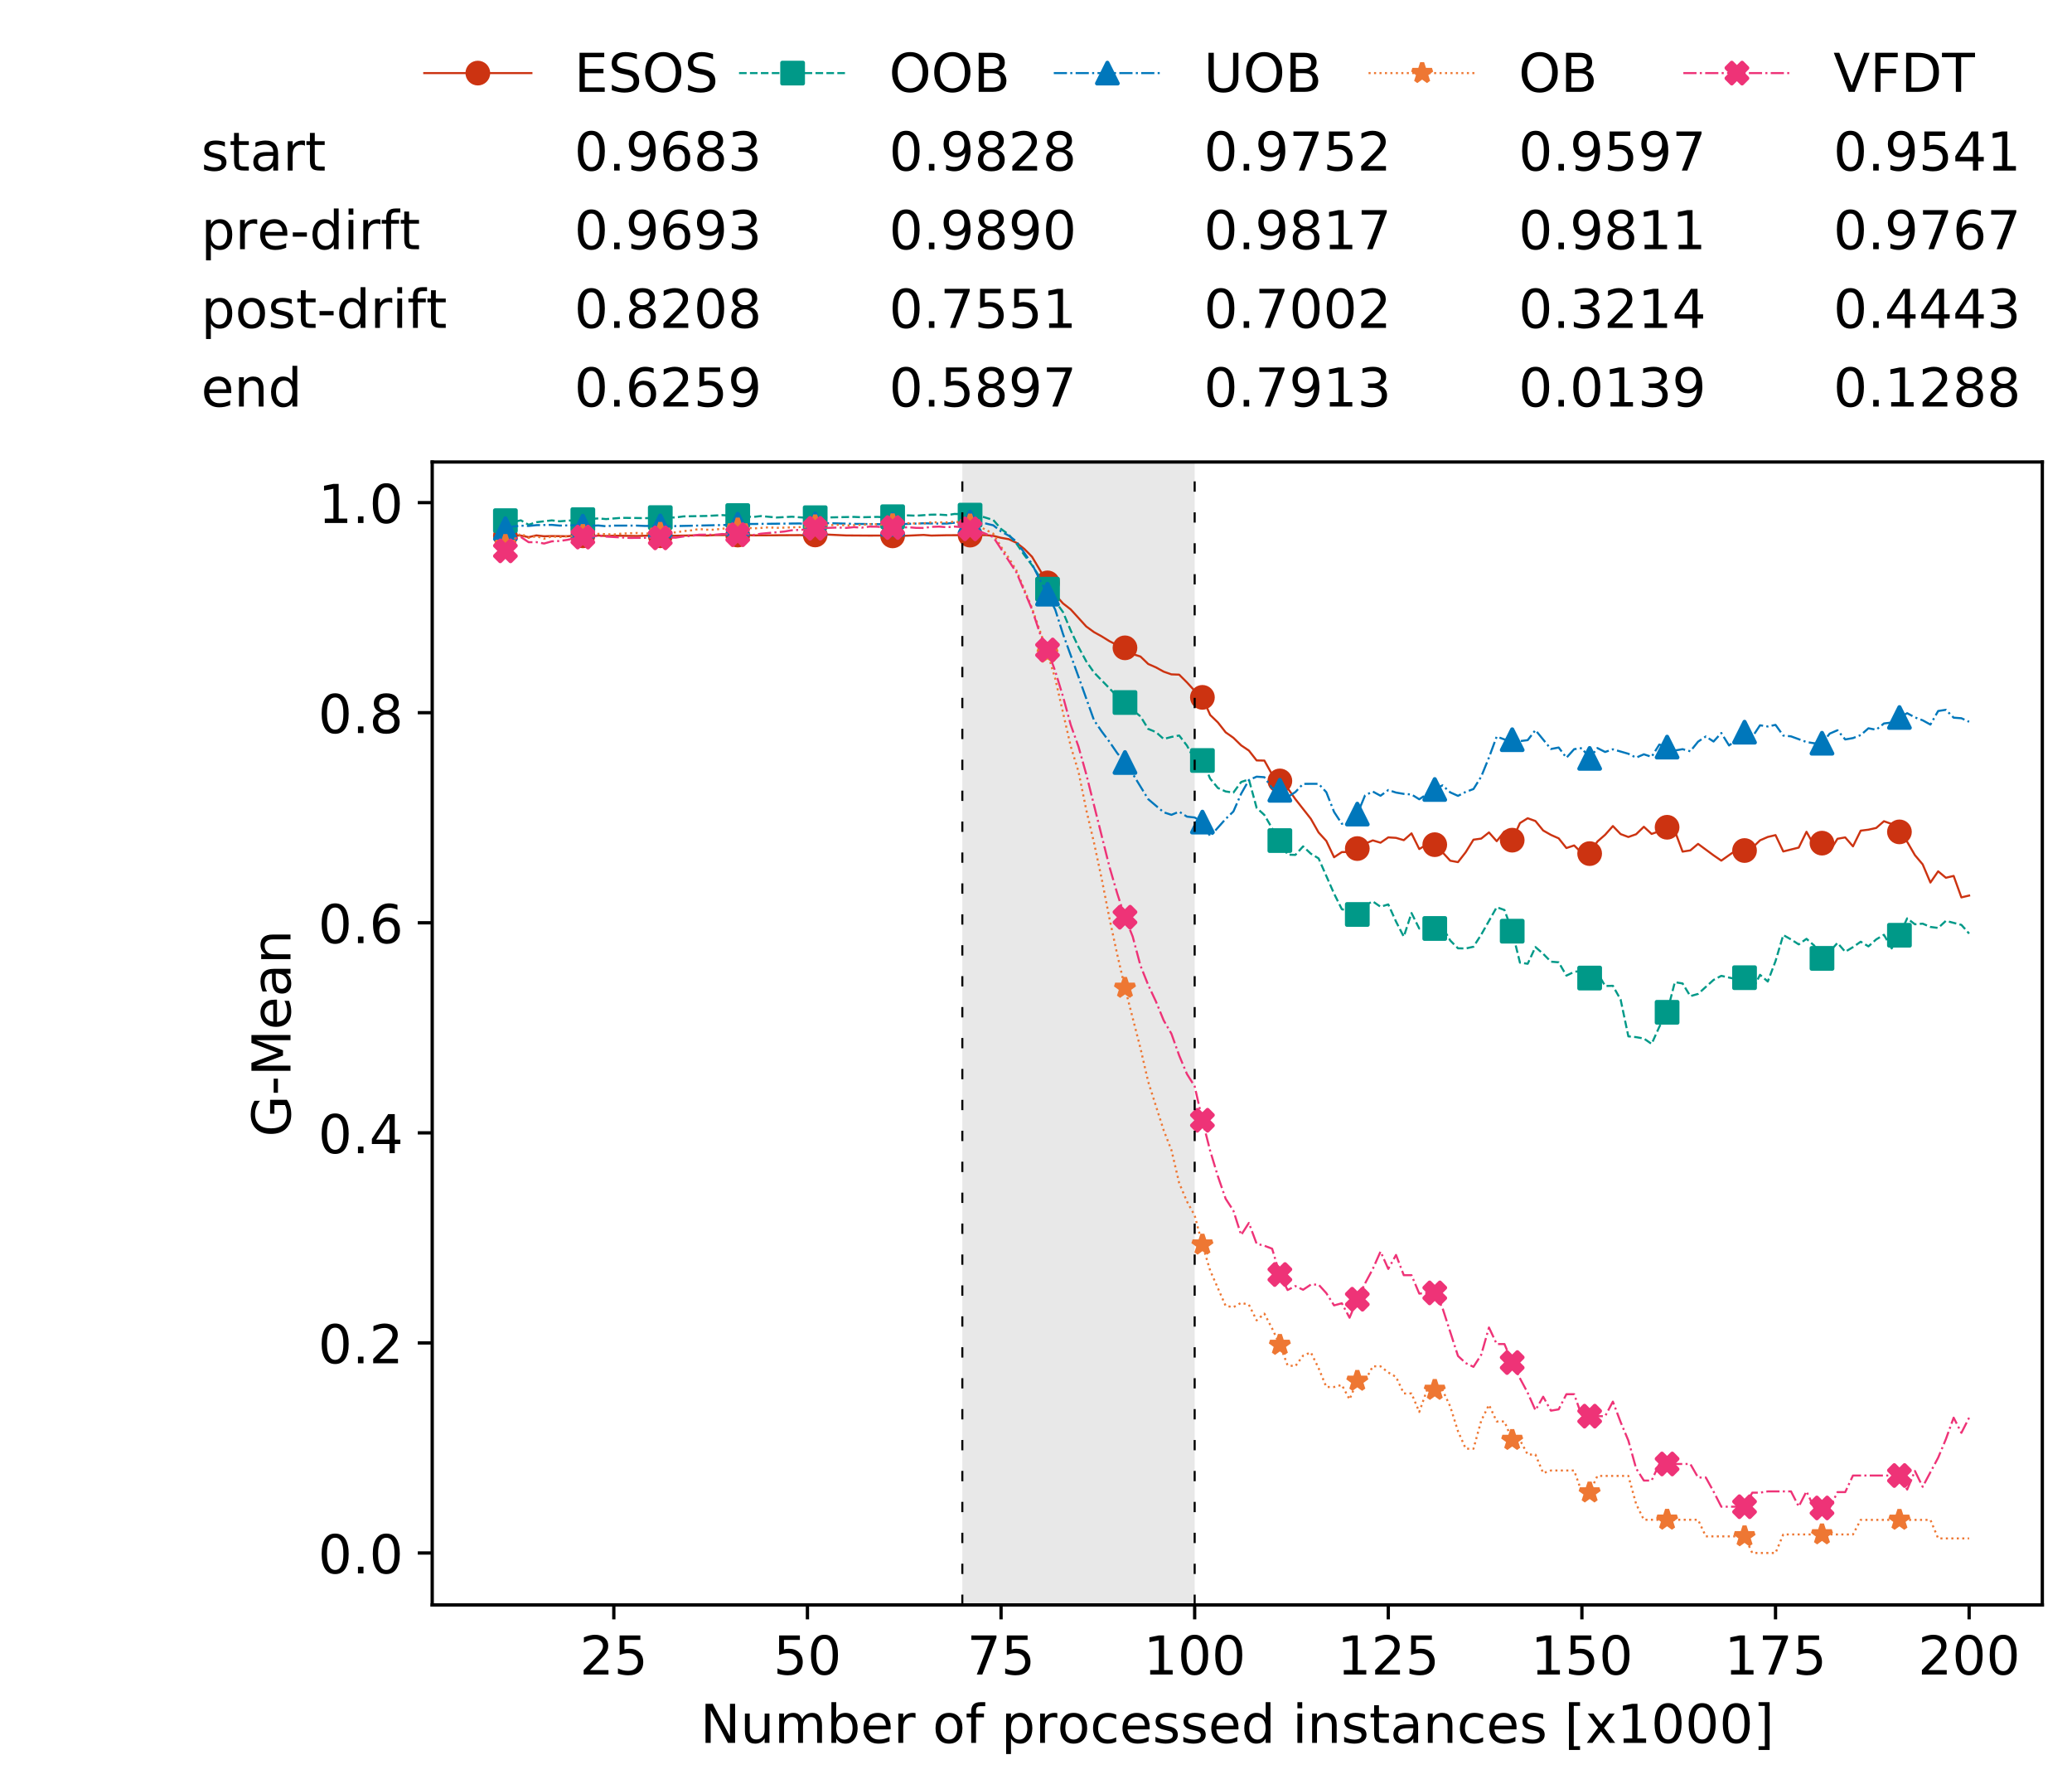 <?xml version="1.0" encoding="utf-8" standalone="no"?>
<!DOCTYPE svg PUBLIC "-//W3C//DTD SVG 1.1//EN"
  "http://www.w3.org/Graphics/SVG/1.1/DTD/svg11.dtd">
<!-- Created with matplotlib (https://matplotlib.org/) -->
<svg height="432.615pt" version="1.1" viewBox="0 0 502.65 432.615" width="502.65pt" xmlns="http://www.w3.org/2000/svg" xmlns:xlink="http://www.w3.org/1999/xlink">
 <defs>
  <style type="text/css">
*{stroke-linecap:butt;stroke-linejoin:round;white-space:pre;}
  </style>
 </defs>
 <g id="figure_1">
  <g id="patch_1">
   <path d="M 0 432.615 
L 502.65 432.615 
L 502.65 0 
L 0 0 
z
" style="fill:#ffffff;"/>
  </g>
  <g id="axes_1">
   <g id="patch_2">
    <path d="M 104.85 389.252 
L 495.45 389.252 
L 495.45 112.052 
L 104.85 112.052 
z
" style="fill:#ffffff;"/>
   </g>
   <g id="patch_3">
    <path clip-path="url(#pdf0d47ea04)" d="M 289.817 389.252 
L 289.817 112.052 
L 233.453 112.052 
L 233.453 389.252 
z
" style="fill:#d3d3d3;opacity:0.5;"/>
   </g>
   <g id="matplotlib.axis_1">
    <g id="xtick_1">
     <g id="line2d_1">
      <defs>
       <path d="M 0 0 
L 0 3.5 
" id="mca1bacc59e" style="stroke:#000000;stroke-width:0.8;"/>
      </defs>
      <g>
       <use style="stroke:#000000;stroke-width:0.8;" x="148.908" xlink:href="#mca1bacc59e" y="389.252"/>
      </g>
     </g>
     <g id="text_1">
      <!-- 25 -->
      <defs>
       <path d="M 19.188 8.297 
L 53.609 8.297 
L 53.609 0 
L 7.328 0 
L 7.328 8.297 
Q 12.938 14.109 22.625 23.891 
Q 32.328 33.688 34.812 36.531 
Q 39.547 41.844 41.422 45.531 
Q 43.312 49.219 43.312 52.781 
Q 43.312 58.594 39.234 62.25 
Q 35.156 65.922 28.609 65.922 
Q 23.969 65.922 18.812 64.312 
Q 13.672 62.703 7.812 59.422 
L 7.812 69.391 
Q 13.766 71.781 18.938 73 
Q 24.125 74.219 28.422 74.219 
Q 39.75 74.219 46.484 68.547 
Q 53.219 62.891 53.219 53.422 
Q 53.219 48.922 51.531 44.891 
Q 49.859 40.875 45.406 35.406 
Q 44.188 33.984 37.641 27.219 
Q 31.109 20.453 19.188 8.297 
z
" id="DejaVuSans-50"/>
       <path d="M 10.797 72.906 
L 49.516 72.906 
L 49.516 64.594 
L 19.828 64.594 
L 19.828 46.734 
Q 21.969 47.469 24.109 47.828 
Q 26.266 48.188 28.422 48.188 
Q 40.625 48.188 47.75 41.5 
Q 54.891 34.812 54.891 23.391 
Q 54.891 11.625 47.562 5.094 
Q 40.234 -1.422 26.906 -1.422 
Q 22.312 -1.422 17.547 -0.641 
Q 12.797 0.141 7.719 1.703 
L 7.719 11.625 
Q 12.109 9.234 16.797 8.062 
Q 21.484 6.891 26.703 6.891 
Q 35.156 6.891 40.078 11.328 
Q 45.016 15.766 45.016 23.391 
Q 45.016 31 40.078 35.438 
Q 35.156 39.891 26.703 39.891 
Q 22.75 39.891 18.812 39.016 
Q 14.891 38.141 10.797 36.281 
z
" id="DejaVuSans-53"/>
      </defs>
      <g transform="translate(140.636 406.13)scale(0.13 -0.13)">
       <use xlink:href="#DejaVuSans-50"/>
       <use x="63.623" xlink:href="#DejaVuSans-53"/>
      </g>
     </g>
    </g>
    <g id="xtick_2">
     <g id="line2d_2">
      <g>
       <use style="stroke:#000000;stroke-width:0.8;" x="195.877" xlink:href="#mca1bacc59e" y="389.252"/>
      </g>
     </g>
     <g id="text_2">
      <!-- 50 -->
      <defs>
       <path d="M 31.781 66.406 
Q 24.172 66.406 20.328 58.906 
Q 16.5 51.422 16.5 36.375 
Q 16.5 21.391 20.328 13.891 
Q 24.172 6.391 31.781 6.391 
Q 39.453 6.391 43.281 13.891 
Q 47.125 21.391 47.125 36.375 
Q 47.125 51.422 43.281 58.906 
Q 39.453 66.406 31.781 66.406 
z
M 31.781 74.219 
Q 44.047 74.219 50.516 64.516 
Q 56.984 54.828 56.984 36.375 
Q 56.984 17.969 50.516 8.266 
Q 44.047 -1.422 31.781 -1.422 
Q 19.531 -1.422 13.062 8.266 
Q 6.594 17.969 6.594 36.375 
Q 6.594 54.828 13.062 64.516 
Q 19.531 74.219 31.781 74.219 
z
" id="DejaVuSans-48"/>
      </defs>
      <g transform="translate(187.606 406.13)scale(0.13 -0.13)">
       <use xlink:href="#DejaVuSans-53"/>
       <use x="63.623" xlink:href="#DejaVuSans-48"/>
      </g>
     </g>
    </g>
    <g id="xtick_3">
     <g id="line2d_3">
      <g>
       <use style="stroke:#000000;stroke-width:0.8;" x="242.847" xlink:href="#mca1bacc59e" y="389.252"/>
      </g>
     </g>
     <g id="text_3">
      <!-- 75 -->
      <defs>
       <path d="M 8.203 72.906 
L 55.078 72.906 
L 55.078 68.703 
L 28.609 0 
L 18.312 0 
L 43.219 64.594 
L 8.203 64.594 
z
" id="DejaVuSans-55"/>
      </defs>
      <g transform="translate(234.576 406.13)scale(0.13 -0.13)">
       <use xlink:href="#DejaVuSans-55"/>
       <use x="63.623" xlink:href="#DejaVuSans-53"/>
      </g>
     </g>
    </g>
    <g id="xtick_4">
     <g id="line2d_4">
      <g>
       <use style="stroke:#000000;stroke-width:0.8;" x="289.817" xlink:href="#mca1bacc59e" y="389.252"/>
      </g>
     </g>
     <g id="text_4">
      <!-- 100 -->
      <defs>
       <path d="M 12.406 8.297 
L 28.516 8.297 
L 28.516 63.922 
L 10.984 60.406 
L 10.984 69.391 
L 28.422 72.906 
L 38.281 72.906 
L 38.281 8.297 
L 54.391 8.297 
L 54.391 0 
L 12.406 0 
z
" id="DejaVuSans-49"/>
      </defs>
      <g transform="translate(277.41 406.13)scale(0.13 -0.13)">
       <use xlink:href="#DejaVuSans-49"/>
       <use x="63.623" xlink:href="#DejaVuSans-48"/>
       <use x="127.246" xlink:href="#DejaVuSans-48"/>
      </g>
     </g>
    </g>
    <g id="xtick_5">
     <g id="line2d_5">
      <g>
       <use style="stroke:#000000;stroke-width:0.8;" x="336.786" xlink:href="#mca1bacc59e" y="389.252"/>
      </g>
     </g>
     <g id="text_5">
      <!-- 125 -->
      <g transform="translate(324.379 406.13)scale(0.13 -0.13)">
       <use xlink:href="#DejaVuSans-49"/>
       <use x="63.623" xlink:href="#DejaVuSans-50"/>
       <use x="127.246" xlink:href="#DejaVuSans-53"/>
      </g>
     </g>
    </g>
    <g id="xtick_6">
     <g id="line2d_6">
      <g>
       <use style="stroke:#000000;stroke-width:0.8;" x="383.756" xlink:href="#mca1bacc59e" y="389.252"/>
      </g>
     </g>
     <g id="text_6">
      <!-- 150 -->
      <g transform="translate(371.349 406.13)scale(0.13 -0.13)">
       <use xlink:href="#DejaVuSans-49"/>
       <use x="63.623" xlink:href="#DejaVuSans-53"/>
       <use x="127.246" xlink:href="#DejaVuSans-48"/>
      </g>
     </g>
    </g>
    <g id="xtick_7">
     <g id="line2d_7">
      <g>
       <use style="stroke:#000000;stroke-width:0.8;" x="430.726" xlink:href="#mca1bacc59e" y="389.252"/>
      </g>
     </g>
     <g id="text_7">
      <!-- 175 -->
      <g transform="translate(418.319 406.13)scale(0.13 -0.13)">
       <use xlink:href="#DejaVuSans-49"/>
       <use x="63.623" xlink:href="#DejaVuSans-55"/>
       <use x="127.246" xlink:href="#DejaVuSans-53"/>
      </g>
     </g>
    </g>
    <g id="xtick_8">
     <g id="line2d_8">
      <g>
       <use style="stroke:#000000;stroke-width:0.8;" x="477.695" xlink:href="#mca1bacc59e" y="389.252"/>
      </g>
     </g>
     <g id="text_8">
      <!-- 200 -->
      <g transform="translate(465.289 406.13)scale(0.13 -0.13)">
       <use xlink:href="#DejaVuSans-50"/>
       <use x="63.623" xlink:href="#DejaVuSans-48"/>
       <use x="127.246" xlink:href="#DejaVuSans-48"/>
      </g>
     </g>
    </g>
    <g id="text_9">
     <!-- Number of processed instances [x1000] -->
     <defs>
      <path d="M 9.812 72.906 
L 23.094 72.906 
L 55.422 11.922 
L 55.422 72.906 
L 64.984 72.906 
L 64.984 0 
L 51.703 0 
L 19.391 60.984 
L 19.391 0 
L 9.812 0 
z
" id="DejaVuSans-78"/>
      <path d="M 8.5 21.578 
L 8.5 54.688 
L 17.484 54.688 
L 17.484 21.922 
Q 17.484 14.156 20.5 10.266 
Q 23.531 6.391 29.594 6.391 
Q 36.859 6.391 41.078 11.031 
Q 45.312 15.672 45.312 23.688 
L 45.312 54.688 
L 54.297 54.688 
L 54.297 0 
L 45.312 0 
L 45.312 8.406 
Q 42.047 3.422 37.719 1 
Q 33.406 -1.422 27.688 -1.422 
Q 18.266 -1.422 13.375 4.438 
Q 8.5 10.297 8.5 21.578 
z
M 31.109 56 
z
" id="DejaVuSans-117"/>
      <path d="M 52 44.188 
Q 55.375 50.25 60.062 53.125 
Q 64.75 56 71.094 56 
Q 79.641 56 84.281 50.016 
Q 88.922 44.047 88.922 33.016 
L 88.922 0 
L 79.891 0 
L 79.891 32.719 
Q 79.891 40.578 77.094 44.375 
Q 74.312 48.188 68.609 48.188 
Q 61.625 48.188 57.562 43.547 
Q 53.516 38.922 53.516 30.906 
L 53.516 0 
L 44.484 0 
L 44.484 32.719 
Q 44.484 40.625 41.703 44.406 
Q 38.922 48.188 33.109 48.188 
Q 26.219 48.188 22.156 43.531 
Q 18.109 38.875 18.109 30.906 
L 18.109 0 
L 9.078 0 
L 9.078 54.688 
L 18.109 54.688 
L 18.109 46.188 
Q 21.188 51.219 25.484 53.609 
Q 29.781 56 35.688 56 
Q 41.656 56 45.828 52.969 
Q 50 49.953 52 44.188 
z
" id="DejaVuSans-109"/>
      <path d="M 48.688 27.297 
Q 48.688 37.203 44.609 42.844 
Q 40.531 48.484 33.406 48.484 
Q 26.266 48.484 22.188 42.844 
Q 18.109 37.203 18.109 27.297 
Q 18.109 17.391 22.188 11.75 
Q 26.266 6.109 33.406 6.109 
Q 40.531 6.109 44.609 11.75 
Q 48.688 17.391 48.688 27.297 
z
M 18.109 46.391 
Q 20.953 51.266 25.266 53.625 
Q 29.594 56 35.594 56 
Q 45.562 56 51.781 48.094 
Q 58.016 40.188 58.016 27.297 
Q 58.016 14.406 51.781 6.484 
Q 45.562 -1.422 35.594 -1.422 
Q 29.594 -1.422 25.266 0.953 
Q 20.953 3.328 18.109 8.203 
L 18.109 0 
L 9.078 0 
L 9.078 75.984 
L 18.109 75.984 
z
" id="DejaVuSans-98"/>
      <path d="M 56.203 29.594 
L 56.203 25.203 
L 14.891 25.203 
Q 15.484 15.922 20.484 11.062 
Q 25.484 6.203 34.422 6.203 
Q 39.594 6.203 44.453 7.469 
Q 49.312 8.734 54.109 11.281 
L 54.109 2.781 
Q 49.266 0.734 44.188 -0.344 
Q 39.109 -1.422 33.891 -1.422 
Q 20.797 -1.422 13.156 6.188 
Q 5.516 13.812 5.516 26.812 
Q 5.516 40.234 12.766 48.109 
Q 20.016 56 32.328 56 
Q 43.359 56 49.781 48.891 
Q 56.203 41.797 56.203 29.594 
z
M 47.219 32.234 
Q 47.125 39.594 43.094 43.984 
Q 39.062 48.391 32.422 48.391 
Q 24.906 48.391 20.391 44.141 
Q 15.875 39.891 15.188 32.172 
z
" id="DejaVuSans-101"/>
      <path d="M 41.109 46.297 
Q 39.594 47.172 37.812 47.578 
Q 36.031 48 33.891 48 
Q 26.266 48 22.188 43.047 
Q 18.109 38.094 18.109 28.812 
L 18.109 0 
L 9.078 0 
L 9.078 54.688 
L 18.109 54.688 
L 18.109 46.188 
Q 20.953 51.172 25.484 53.578 
Q 30.031 56 36.531 56 
Q 37.453 56 38.578 55.875 
Q 39.703 55.766 41.062 55.516 
z
" id="DejaVuSans-114"/>
      <path id="DejaVuSans-32"/>
      <path d="M 30.609 48.391 
Q 23.391 48.391 19.188 42.75 
Q 14.984 37.109 14.984 27.297 
Q 14.984 17.484 19.156 11.844 
Q 23.344 6.203 30.609 6.203 
Q 37.797 6.203 41.984 11.859 
Q 46.188 17.531 46.188 27.297 
Q 46.188 37.016 41.984 42.703 
Q 37.797 48.391 30.609 48.391 
z
M 30.609 56 
Q 42.328 56 49.016 48.375 
Q 55.719 40.766 55.719 27.297 
Q 55.719 13.875 49.016 6.219 
Q 42.328 -1.422 30.609 -1.422 
Q 18.844 -1.422 12.172 6.219 
Q 5.516 13.875 5.516 27.297 
Q 5.516 40.766 12.172 48.375 
Q 18.844 56 30.609 56 
z
" id="DejaVuSans-111"/>
      <path d="M 37.109 75.984 
L 37.109 68.5 
L 28.516 68.5 
Q 23.688 68.5 21.797 66.547 
Q 19.922 64.594 19.922 59.516 
L 19.922 54.688 
L 34.719 54.688 
L 34.719 47.703 
L 19.922 47.703 
L 19.922 0 
L 10.891 0 
L 10.891 47.703 
L 2.297 47.703 
L 2.297 54.688 
L 10.891 54.688 
L 10.891 58.5 
Q 10.891 67.625 15.141 71.797 
Q 19.391 75.984 28.609 75.984 
z
" id="DejaVuSans-102"/>
      <path d="M 18.109 8.203 
L 18.109 -20.797 
L 9.078 -20.797 
L 9.078 54.688 
L 18.109 54.688 
L 18.109 46.391 
Q 20.953 51.266 25.266 53.625 
Q 29.594 56 35.594 56 
Q 45.562 56 51.781 48.094 
Q 58.016 40.188 58.016 27.297 
Q 58.016 14.406 51.781 6.484 
Q 45.562 -1.422 35.594 -1.422 
Q 29.594 -1.422 25.266 0.953 
Q 20.953 3.328 18.109 8.203 
z
M 48.688 27.297 
Q 48.688 37.203 44.609 42.844 
Q 40.531 48.484 33.406 48.484 
Q 26.266 48.484 22.188 42.844 
Q 18.109 37.203 18.109 27.297 
Q 18.109 17.391 22.188 11.75 
Q 26.266 6.109 33.406 6.109 
Q 40.531 6.109 44.609 11.75 
Q 48.688 17.391 48.688 27.297 
z
" id="DejaVuSans-112"/>
      <path d="M 48.781 52.594 
L 48.781 44.188 
Q 44.969 46.297 41.141 47.344 
Q 37.312 48.391 33.406 48.391 
Q 24.656 48.391 19.812 42.844 
Q 14.984 37.312 14.984 27.297 
Q 14.984 17.281 19.812 11.734 
Q 24.656 6.203 33.406 6.203 
Q 37.312 6.203 41.141 7.25 
Q 44.969 8.297 48.781 10.406 
L 48.781 2.094 
Q 45.016 0.344 40.984 -0.531 
Q 36.969 -1.422 32.422 -1.422 
Q 20.062 -1.422 12.781 6.344 
Q 5.516 14.109 5.516 27.297 
Q 5.516 40.672 12.859 48.328 
Q 20.219 56 33.016 56 
Q 37.156 56 41.109 55.141 
Q 45.062 54.297 48.781 52.594 
z
" id="DejaVuSans-99"/>
      <path d="M 44.281 53.078 
L 44.281 44.578 
Q 40.484 46.531 36.375 47.5 
Q 32.281 48.484 27.875 48.484 
Q 21.188 48.484 17.844 46.438 
Q 14.5 44.391 14.5 40.281 
Q 14.5 37.156 16.891 35.375 
Q 19.281 33.594 26.516 31.984 
L 29.594 31.297 
Q 39.156 29.25 43.188 25.516 
Q 47.219 21.781 47.219 15.094 
Q 47.219 7.469 41.188 3.016 
Q 35.156 -1.422 24.609 -1.422 
Q 20.219 -1.422 15.453 -0.562 
Q 10.688 0.297 5.422 2 
L 5.422 11.281 
Q 10.406 8.688 15.234 7.391 
Q 20.062 6.109 24.812 6.109 
Q 31.156 6.109 34.562 8.281 
Q 37.984 10.453 37.984 14.406 
Q 37.984 18.062 35.516 20.016 
Q 33.062 21.969 24.703 23.781 
L 21.578 24.516 
Q 13.234 26.266 9.516 29.906 
Q 5.812 33.547 5.812 39.891 
Q 5.812 47.609 11.281 51.797 
Q 16.75 56 26.812 56 
Q 31.781 56 36.172 55.266 
Q 40.578 54.547 44.281 53.078 
z
" id="DejaVuSans-115"/>
      <path d="M 45.406 46.391 
L 45.406 75.984 
L 54.391 75.984 
L 54.391 0 
L 45.406 0 
L 45.406 8.203 
Q 42.578 3.328 38.25 0.953 
Q 33.938 -1.422 27.875 -1.422 
Q 17.969 -1.422 11.734 6.484 
Q 5.516 14.406 5.516 27.297 
Q 5.516 40.188 11.734 48.094 
Q 17.969 56 27.875 56 
Q 33.938 56 38.25 53.625 
Q 42.578 51.266 45.406 46.391 
z
M 14.797 27.297 
Q 14.797 17.391 18.875 11.75 
Q 22.953 6.109 30.078 6.109 
Q 37.203 6.109 41.297 11.75 
Q 45.406 17.391 45.406 27.297 
Q 45.406 37.203 41.297 42.844 
Q 37.203 48.484 30.078 48.484 
Q 22.953 48.484 18.875 42.844 
Q 14.797 37.203 14.797 27.297 
z
" id="DejaVuSans-100"/>
      <path d="M 9.422 54.688 
L 18.406 54.688 
L 18.406 0 
L 9.422 0 
z
M 9.422 75.984 
L 18.406 75.984 
L 18.406 64.594 
L 9.422 64.594 
z
" id="DejaVuSans-105"/>
      <path d="M 54.891 33.016 
L 54.891 0 
L 45.906 0 
L 45.906 32.719 
Q 45.906 40.484 42.875 44.328 
Q 39.844 48.188 33.797 48.188 
Q 26.516 48.188 22.312 43.547 
Q 18.109 38.922 18.109 30.906 
L 18.109 0 
L 9.078 0 
L 9.078 54.688 
L 18.109 54.688 
L 18.109 46.188 
Q 21.344 51.125 25.703 53.562 
Q 30.078 56 35.797 56 
Q 45.219 56 50.047 50.172 
Q 54.891 44.344 54.891 33.016 
z
" id="DejaVuSans-110"/>
      <path d="M 18.312 70.219 
L 18.312 54.688 
L 36.812 54.688 
L 36.812 47.703 
L 18.312 47.703 
L 18.312 18.016 
Q 18.312 11.328 20.141 9.422 
Q 21.969 7.516 27.594 7.516 
L 36.812 7.516 
L 36.812 0 
L 27.594 0 
Q 17.188 0 13.234 3.875 
Q 9.281 7.766 9.281 18.016 
L 9.281 47.703 
L 2.688 47.703 
L 2.688 54.688 
L 9.281 54.688 
L 9.281 70.219 
z
" id="DejaVuSans-116"/>
      <path d="M 34.281 27.484 
Q 23.391 27.484 19.188 25 
Q 14.984 22.516 14.984 16.5 
Q 14.984 11.719 18.141 8.906 
Q 21.297 6.109 26.703 6.109 
Q 34.188 6.109 38.703 11.406 
Q 43.219 16.703 43.219 25.484 
L 43.219 27.484 
z
M 52.203 31.203 
L 52.203 0 
L 43.219 0 
L 43.219 8.297 
Q 40.141 3.328 35.547 0.953 
Q 30.953 -1.422 24.312 -1.422 
Q 15.922 -1.422 10.953 3.297 
Q 6 8.016 6 15.922 
Q 6 25.141 12.172 29.828 
Q 18.359 34.516 30.609 34.516 
L 43.219 34.516 
L 43.219 35.406 
Q 43.219 41.609 39.141 45 
Q 35.062 48.391 27.688 48.391 
Q 23 48.391 18.547 47.266 
Q 14.109 46.141 10.016 43.891 
L 10.016 52.203 
Q 14.938 54.109 19.578 55.047 
Q 24.219 56 28.609 56 
Q 40.484 56 46.344 49.844 
Q 52.203 43.703 52.203 31.203 
z
" id="DejaVuSans-97"/>
      <path d="M 8.594 75.984 
L 29.297 75.984 
L 29.297 69 
L 17.578 69 
L 17.578 -6.203 
L 29.297 -6.203 
L 29.297 -13.188 
L 8.594 -13.188 
z
" id="DejaVuSans-91"/>
      <path d="M 54.891 54.688 
L 35.109 28.078 
L 55.906 0 
L 45.312 0 
L 29.391 21.484 
L 13.484 0 
L 2.875 0 
L 24.125 28.609 
L 4.688 54.688 
L 15.281 54.688 
L 29.781 35.203 
L 44.281 54.688 
z
" id="DejaVuSans-120"/>
      <path d="M 30.422 75.984 
L 30.422 -13.188 
L 9.719 -13.188 
L 9.719 -6.203 
L 21.391 -6.203 
L 21.391 69 
L 9.719 69 
L 9.719 75.984 
z
" id="DejaVuSans-93"/>
     </defs>
     <g transform="translate(169.881 422.711)scale(0.13 -0.13)">
      <use xlink:href="#DejaVuSans-78"/>
      <use x="74.805" xlink:href="#DejaVuSans-117"/>
      <use x="138.184" xlink:href="#DejaVuSans-109"/>
      <use x="235.596" xlink:href="#DejaVuSans-98"/>
      <use x="299.072" xlink:href="#DejaVuSans-101"/>
      <use x="360.596" xlink:href="#DejaVuSans-114"/>
      <use x="401.709" xlink:href="#DejaVuSans-32"/>
      <use x="433.496" xlink:href="#DejaVuSans-111"/>
      <use x="494.678" xlink:href="#DejaVuSans-102"/>
      <use x="529.883" xlink:href="#DejaVuSans-32"/>
      <use x="561.67" xlink:href="#DejaVuSans-112"/>
      <use x="625.146" xlink:href="#DejaVuSans-114"/>
      <use x="666.229" xlink:href="#DejaVuSans-111"/>
      <use x="727.41" xlink:href="#DejaVuSans-99"/>
      <use x="782.391" xlink:href="#DejaVuSans-101"/>
      <use x="843.914" xlink:href="#DejaVuSans-115"/>
      <use x="896.014" xlink:href="#DejaVuSans-115"/>
      <use x="948.113" xlink:href="#DejaVuSans-101"/>
      <use x="1009.637" xlink:href="#DejaVuSans-100"/>
      <use x="1073.113" xlink:href="#DejaVuSans-32"/>
      <use x="1104.9" xlink:href="#DejaVuSans-105"/>
      <use x="1132.684" xlink:href="#DejaVuSans-110"/>
      <use x="1196.062" xlink:href="#DejaVuSans-115"/>
      <use x="1248.162" xlink:href="#DejaVuSans-116"/>
      <use x="1287.371" xlink:href="#DejaVuSans-97"/>
      <use x="1348.65" xlink:href="#DejaVuSans-110"/>
      <use x="1412.029" xlink:href="#DejaVuSans-99"/>
      <use x="1467.01" xlink:href="#DejaVuSans-101"/>
      <use x="1528.533" xlink:href="#DejaVuSans-115"/>
      <use x="1580.633" xlink:href="#DejaVuSans-32"/>
      <use x="1612.42" xlink:href="#DejaVuSans-91"/>
      <use x="1651.434" xlink:href="#DejaVuSans-120"/>
      <use x="1710.613" xlink:href="#DejaVuSans-49"/>
      <use x="1774.236" xlink:href="#DejaVuSans-48"/>
      <use x="1837.859" xlink:href="#DejaVuSans-48"/>
      <use x="1901.482" xlink:href="#DejaVuSans-48"/>
      <use x="1965.105" xlink:href="#DejaVuSans-93"/>
     </g>
    </g>
   </g>
   <g id="matplotlib.axis_2">
    <g id="ytick_1">
     <g id="line2d_9">
      <defs>
       <path d="M 0 0 
L -3.5 0 
" id="m3ca67b2def" style="stroke:#000000;stroke-width:0.8;"/>
      </defs>
      <g>
       <use style="stroke:#000000;stroke-width:0.8;" x="104.85" xlink:href="#m3ca67b2def" y="376.652"/>
      </g>
     </g>
     <g id="text_10">
      <!-- 0.0 -->
      <defs>
       <path d="M 10.688 12.406 
L 21 12.406 
L 21 0 
L 10.688 0 
z
" id="DejaVuSans-46"/>
      </defs>
      <g transform="translate(77.176 381.591)scale(0.13 -0.13)">
       <use xlink:href="#DejaVuSans-48"/>
       <use x="63.623" xlink:href="#DejaVuSans-46"/>
       <use x="95.41" xlink:href="#DejaVuSans-48"/>
      </g>
     </g>
    </g>
    <g id="ytick_2">
     <g id="line2d_10">
      <g>
       <use style="stroke:#000000;stroke-width:0.8;" x="104.85" xlink:href="#m3ca67b2def" y="325.702"/>
      </g>
     </g>
     <g id="text_11">
      <!-- 0.2 -->
      <g transform="translate(77.176 330.641)scale(0.13 -0.13)">
       <use xlink:href="#DejaVuSans-48"/>
       <use x="63.623" xlink:href="#DejaVuSans-46"/>
       <use x="95.41" xlink:href="#DejaVuSans-50"/>
      </g>
     </g>
    </g>
    <g id="ytick_3">
     <g id="line2d_11">
      <g>
       <use style="stroke:#000000;stroke-width:0.8;" x="104.85" xlink:href="#m3ca67b2def" y="274.753"/>
      </g>
     </g>
     <g id="text_12">
      <!-- 0.4 -->
      <defs>
       <path d="M 37.797 64.312 
L 12.891 25.391 
L 37.797 25.391 
z
M 35.203 72.906 
L 47.609 72.906 
L 47.609 25.391 
L 58.016 25.391 
L 58.016 17.188 
L 47.609 17.188 
L 47.609 0 
L 37.797 0 
L 37.797 17.188 
L 4.891 17.188 
L 4.891 26.703 
z
" id="DejaVuSans-52"/>
      </defs>
      <g transform="translate(77.176 279.692)scale(0.13 -0.13)">
       <use xlink:href="#DejaVuSans-48"/>
       <use x="63.623" xlink:href="#DejaVuSans-46"/>
       <use x="95.41" xlink:href="#DejaVuSans-52"/>
      </g>
     </g>
    </g>
    <g id="ytick_4">
     <g id="line2d_12">
      <g>
       <use style="stroke:#000000;stroke-width:0.8;" x="104.85" xlink:href="#m3ca67b2def" y="223.803"/>
      </g>
     </g>
     <g id="text_13">
      <!-- 0.6 -->
      <defs>
       <path d="M 33.016 40.375 
Q 26.375 40.375 22.484 35.828 
Q 18.609 31.297 18.609 23.391 
Q 18.609 15.531 22.484 10.953 
Q 26.375 6.391 33.016 6.391 
Q 39.656 6.391 43.531 10.953 
Q 47.406 15.531 47.406 23.391 
Q 47.406 31.297 43.531 35.828 
Q 39.656 40.375 33.016 40.375 
z
M 52.594 71.297 
L 52.594 62.312 
Q 48.875 64.062 45.094 64.984 
Q 41.312 65.922 37.594 65.922 
Q 27.828 65.922 22.672 59.328 
Q 17.531 52.734 16.797 39.406 
Q 19.672 43.656 24.016 45.922 
Q 28.375 48.188 33.594 48.188 
Q 44.578 48.188 50.953 41.516 
Q 57.328 34.859 57.328 23.391 
Q 57.328 12.156 50.688 5.359 
Q 44.047 -1.422 33.016 -1.422 
Q 20.359 -1.422 13.672 8.266 
Q 6.984 17.969 6.984 36.375 
Q 6.984 53.656 15.188 63.938 
Q 23.391 74.219 37.203 74.219 
Q 40.922 74.219 44.703 73.484 
Q 48.484 72.75 52.594 71.297 
z
" id="DejaVuSans-54"/>
      </defs>
      <g transform="translate(77.176 228.742)scale(0.13 -0.13)">
       <use xlink:href="#DejaVuSans-48"/>
       <use x="63.623" xlink:href="#DejaVuSans-46"/>
       <use x="95.41" xlink:href="#DejaVuSans-54"/>
      </g>
     </g>
    </g>
    <g id="ytick_5">
     <g id="line2d_13">
      <g>
       <use style="stroke:#000000;stroke-width:0.8;" x="104.85" xlink:href="#m3ca67b2def" y="172.853"/>
      </g>
     </g>
     <g id="text_14">
      <!-- 0.8 -->
      <defs>
       <path d="M 31.781 34.625 
Q 24.75 34.625 20.719 30.859 
Q 16.703 27.094 16.703 20.516 
Q 16.703 13.922 20.719 10.156 
Q 24.75 6.391 31.781 6.391 
Q 38.812 6.391 42.859 10.172 
Q 46.922 13.969 46.922 20.516 
Q 46.922 27.094 42.891 30.859 
Q 38.875 34.625 31.781 34.625 
z
M 21.922 38.812 
Q 15.578 40.375 12.031 44.719 
Q 8.5 49.078 8.5 55.328 
Q 8.5 64.062 14.719 69.141 
Q 20.953 74.219 31.781 74.219 
Q 42.672 74.219 48.875 69.141 
Q 55.078 64.062 55.078 55.328 
Q 55.078 49.078 51.531 44.719 
Q 48 40.375 41.703 38.812 
Q 48.828 37.156 52.797 32.312 
Q 56.781 27.484 56.781 20.516 
Q 56.781 9.906 50.312 4.234 
Q 43.844 -1.422 31.781 -1.422 
Q 19.734 -1.422 13.25 4.234 
Q 6.781 9.906 6.781 20.516 
Q 6.781 27.484 10.781 32.312 
Q 14.797 37.156 21.922 38.812 
z
M 18.312 54.391 
Q 18.312 48.734 21.844 45.562 
Q 25.391 42.391 31.781 42.391 
Q 38.141 42.391 41.719 45.562 
Q 45.312 48.734 45.312 54.391 
Q 45.312 60.062 41.719 63.234 
Q 38.141 66.406 31.781 66.406 
Q 25.391 66.406 21.844 63.234 
Q 18.312 60.062 18.312 54.391 
z
" id="DejaVuSans-56"/>
      </defs>
      <g transform="translate(77.176 177.792)scale(0.13 -0.13)">
       <use xlink:href="#DejaVuSans-48"/>
       <use x="63.623" xlink:href="#DejaVuSans-46"/>
       <use x="95.41" xlink:href="#DejaVuSans-56"/>
      </g>
     </g>
    </g>
    <g id="ytick_6">
     <g id="line2d_14">
      <g>
       <use style="stroke:#000000;stroke-width:0.8;" x="104.85" xlink:href="#m3ca67b2def" y="121.904"/>
      </g>
     </g>
     <g id="text_15">
      <!-- 1.0 -->
      <g transform="translate(77.176 126.843)scale(0.13 -0.13)">
       <use xlink:href="#DejaVuSans-49"/>
       <use x="63.623" xlink:href="#DejaVuSans-46"/>
       <use x="95.41" xlink:href="#DejaVuSans-48"/>
      </g>
     </g>
    </g>
    <g id="text_16">
     <!-- G-Mean -->
     <defs>
      <path d="M 59.516 10.406 
L 59.516 29.984 
L 43.406 29.984 
L 43.406 38.094 
L 69.281 38.094 
L 69.281 6.781 
Q 63.578 2.734 56.688 0.656 
Q 49.812 -1.422 42 -1.422 
Q 24.906 -1.422 15.25 8.562 
Q 5.609 18.562 5.609 36.375 
Q 5.609 54.25 15.25 64.234 
Q 24.906 74.219 42 74.219 
Q 49.125 74.219 55.547 72.453 
Q 61.969 70.703 67.391 67.281 
L 67.391 56.781 
Q 61.922 61.422 55.766 63.766 
Q 49.609 66.109 42.828 66.109 
Q 29.438 66.109 22.719 58.641 
Q 16.016 51.172 16.016 36.375 
Q 16.016 21.625 22.719 14.156 
Q 29.438 6.688 42.828 6.688 
Q 48.047 6.688 52.141 7.594 
Q 56.25 8.5 59.516 10.406 
z
" id="DejaVuSans-71"/>
      <path d="M 4.891 31.391 
L 31.203 31.391 
L 31.203 23.391 
L 4.891 23.391 
z
" id="DejaVuSans-45"/>
      <path d="M 9.812 72.906 
L 24.516 72.906 
L 43.109 23.297 
L 61.812 72.906 
L 76.516 72.906 
L 76.516 0 
L 66.891 0 
L 66.891 64.016 
L 48.094 14.016 
L 38.188 14.016 
L 19.391 64.016 
L 19.391 0 
L 9.812 0 
z
" id="DejaVuSans-77"/>
     </defs>
     <g transform="translate(70.472 275.744)rotate(-90)scale(0.13 -0.13)">
      <use xlink:href="#DejaVuSans-71"/>
      <use x="77.49" xlink:href="#DejaVuSans-45"/>
      <use x="113.574" xlink:href="#DejaVuSans-77"/>
      <use x="199.854" xlink:href="#DejaVuSans-101"/>
      <use x="261.377" xlink:href="#DejaVuSans-97"/>
      <use x="322.656" xlink:href="#DejaVuSans-110"/>
     </g>
    </g>
   </g>
   <g id="line2d_15"/>
   <g id="line2d_16"/>
   <g id="line2d_17"/>
   <g id="line2d_18"/>
   <g id="line2d_19"/>
   <g id="line2d_20">
    <path clip-path="url(#pdf0d47ea04)" d="M 122.605 129.975 
L 124.483 129.83 
L 126.362 129.893 
L 128.241 130.278 
L 130.12 129.853 
L 131.998 130.062 
L 133.877 130.01 
L 137.635 130.059 
L 139.514 129.899 
L 143.271 129.984 
L 145.15 129.886 
L 147.029 129.99 
L 148.908 129.918 
L 154.544 130.002 
L 158.302 129.87 
L 162.059 129.972 
L 169.574 129.826 
L 171.453 129.883 
L 173.332 129.78 
L 178.968 129.769 
L 180.847 129.734 
L 182.726 129.848 
L 193.998 129.788 
L 195.877 129.875 
L 199.635 129.604 
L 205.271 129.862 
L 210.908 129.899 
L 214.665 129.888 
L 218.423 129.999 
L 224.059 129.738 
L 225.938 129.894 
L 229.695 129.81 
L 239.089 129.782 
L 240.968 129.956 
L 242.847 130.433 
L 244.726 130.77 
L 246.605 131.656 
L 248.483 133.135 
L 250.362 135.034 
L 254.12 141.369 
L 255.998 144.258 
L 257.877 146.345 
L 259.756 147.815 
L 263.514 151.943 
L 265.392 153.31 
L 267.271 154.346 
L 269.15 155.51 
L 271.029 156.468 
L 272.908 157.122 
L 274.786 158.637 
L 276.665 159.228 
L 278.544 161.038 
L 280.423 161.863 
L 282.302 162.899 
L 284.18 163.558 
L 286.059 163.626 
L 287.938 165.499 
L 289.817 167.551 
L 291.695 169.135 
L 293.574 173.407 
L 295.453 175.216 
L 297.332 177.613 
L 299.211 178.94 
L 301.089 180.772 
L 302.968 182.039 
L 304.847 184.431 
L 306.726 184.463 
L 308.605 187.846 
L 310.483 189.401 
L 312.362 191.143 
L 314.241 193.811 
L 317.998 198.591 
L 319.877 201.898 
L 321.756 203.957 
L 323.635 207.914 
L 325.514 206.664 
L 327.392 206.616 
L 329.271 205.808 
L 331.15 204.641 
L 333.029 203.821 
L 334.908 204.385 
L 336.786 203.094 
L 338.665 203.21 
L 340.544 203.771 
L 342.423 202.117 
L 344.302 205.92 
L 346.18 204.808 
L 348.059 204.863 
L 349.938 206.708 
L 351.817 208.749 
L 353.695 209.096 
L 355.574 206.684 
L 357.453 203.649 
L 359.332 203.388 
L 361.211 201.896 
L 363.089 204.014 
L 364.968 201.668 
L 366.847 203.77 
L 368.726 199.627 
L 370.605 198.452 
L 372.483 199.126 
L 374.362 201.421 
L 376.241 202.493 
L 378.12 203.325 
L 379.998 205.677 
L 381.877 205.049 
L 383.756 206.89 
L 385.635 207.028 
L 387.514 204.101 
L 389.392 202.464 
L 391.271 200.346 
L 393.15 202.295 
L 395.029 203 
L 396.908 202.331 
L 398.786 200.52 
L 400.665 202.257 
L 402.544 201.594 
L 404.423 200.64 
L 406.302 201.531 
L 408.18 206.546 
L 410.059 206.249 
L 411.938 204.671 
L 415.695 207.445 
L 417.574 208.732 
L 421.332 206.076 
L 423.211 206.283 
L 425.089 205.623 
L 426.968 203.813 
L 428.847 202.991 
L 430.726 202.542 
L 432.605 206.509 
L 436.362 205.564 
L 438.241 201.732 
L 440.12 205.121 
L 441.998 204.491 
L 443.877 206.471 
L 445.756 203.431 
L 447.635 203.098 
L 449.514 205.274 
L 451.392 201.461 
L 453.271 201.226 
L 455.15 200.808 
L 457.029 199.175 
L 458.908 199.844 
L 460.786 201.76 
L 462.665 204.163 
L 464.544 207.405 
L 466.423 209.635 
L 468.302 214.048 
L 470.18 211.324 
L 472.059 212.888 
L 473.938 212.44 
L 475.817 217.647 
L 477.695 217.202 
L 477.695 217.202 
" style="fill:none;stroke:#cc3311;stroke-linecap:square;stroke-width:0.5;"/>
    <defs>
     <path d="M 0 2.5 
C 0.663 2.5 1.299 2.237 1.768 1.768 
C 2.237 1.299 2.5 0.663 2.5 0 
C 2.5 -0.663 2.237 -1.299 1.768 -1.768 
C 1.299 -2.237 0.663 -2.5 0 -2.5 
C -0.663 -2.5 -1.299 -2.237 -1.768 -1.768 
C -2.237 -1.299 -2.5 -0.663 -2.5 0 
C -2.5 0.663 -2.237 1.299 -1.768 1.768 
C -1.299 2.237 -0.663 2.5 0 2.5 
z
" id="m0cf8efcb28" style="stroke:#cc3311;"/>
    </defs>
    <g clip-path="url(#pdf0d47ea04)">
     <use style="fill:#cc3311;stroke:#cc3311;" x="122.605" xlink:href="#m0cf8efcb28" y="129.975"/>
     <use style="fill:#cc3311;stroke:#cc3311;" x="141.392" xlink:href="#m0cf8efcb28" y="129.96"/>
     <use style="fill:#cc3311;stroke:#cc3311;" x="160.18" xlink:href="#m0cf8efcb28" y="129.947"/>
     <use style="fill:#cc3311;stroke:#cc3311;" x="178.968" xlink:href="#m0cf8efcb28" y="129.769"/>
     <use style="fill:#cc3311;stroke:#cc3311;" x="197.756" xlink:href="#m0cf8efcb28" y="129.744"/>
     <use style="fill:#cc3311;stroke:#cc3311;" x="216.544" xlink:href="#m0cf8efcb28" y="129.97"/>
     <use style="fill:#cc3311;stroke:#cc3311;" x="235.332" xlink:href="#m0cf8efcb28" y="129.785"/>
     <use style="fill:#cc3311;stroke:#cc3311;" x="254.12" xlink:href="#m0cf8efcb28" y="141.369"/>
     <use style="fill:#cc3311;stroke:#cc3311;" x="272.908" xlink:href="#m0cf8efcb28" y="157.122"/>
     <use style="fill:#cc3311;stroke:#cc3311;" x="291.695" xlink:href="#m0cf8efcb28" y="169.135"/>
     <use style="fill:#cc3311;stroke:#cc3311;" x="310.483" xlink:href="#m0cf8efcb28" y="189.401"/>
     <use style="fill:#cc3311;stroke:#cc3311;" x="329.271" xlink:href="#m0cf8efcb28" y="205.808"/>
     <use style="fill:#cc3311;stroke:#cc3311;" x="348.059" xlink:href="#m0cf8efcb28" y="204.863"/>
     <use style="fill:#cc3311;stroke:#cc3311;" x="366.847" xlink:href="#m0cf8efcb28" y="203.77"/>
     <use style="fill:#cc3311;stroke:#cc3311;" x="385.635" xlink:href="#m0cf8efcb28" y="207.028"/>
     <use style="fill:#cc3311;stroke:#cc3311;" x="404.423" xlink:href="#m0cf8efcb28" y="200.64"/>
     <use style="fill:#cc3311;stroke:#cc3311;" x="423.211" xlink:href="#m0cf8efcb28" y="206.283"/>
     <use style="fill:#cc3311;stroke:#cc3311;" x="441.998" xlink:href="#m0cf8efcb28" y="204.491"/>
     <use style="fill:#cc3311;stroke:#cc3311;" x="460.786" xlink:href="#m0cf8efcb28" y="201.76"/>
    </g>
   </g>
   <g id="line2d_21"/>
   <g id="line2d_22"/>
   <g id="line2d_23"/>
   <g id="line2d_24"/>
   <g id="line2d_25">
    <path clip-path="url(#pdf0d47ea04)" d="M 122.605 126.28 
L 124.483 126.608 
L 126.362 126.199 
L 128.241 127.273 
L 130.12 126.65 
L 133.877 126.21 
L 135.756 126.435 
L 145.15 125.732 
L 147.029 125.895 
L 150.786 125.591 
L 154.544 125.635 
L 156.423 125.674 
L 162.059 125.532 
L 163.938 125.494 
L 165.817 125.24 
L 171.453 125.134 
L 175.211 124.938 
L 182.726 125.384 
L 184.605 125.164 
L 188.362 125.512 
L 192.12 125.319 
L 195.877 125.603 
L 207.15 125.365 
L 209.029 125.452 
L 212.786 125.364 
L 214.665 125.449 
L 220.302 124.998 
L 222.18 125.074 
L 225.938 124.823 
L 227.817 124.807 
L 229.695 124.931 
L 231.574 124.652 
L 233.453 124.701 
L 235.332 124.937 
L 237.211 124.97 
L 240.968 126.117 
L 242.847 128.288 
L 244.726 129.669 
L 246.605 131.868 
L 248.483 134.618 
L 250.362 137.092 
L 254.12 142.903 
L 255.998 145.787 
L 257.877 148.457 
L 259.756 152.942 
L 261.635 156.917 
L 263.514 160.4 
L 265.392 163.098 
L 269.15 166.952 
L 271.029 168.924 
L 272.908 170.386 
L 274.786 172.245 
L 276.665 173.734 
L 278.544 176.786 
L 280.423 177.56 
L 282.302 179.23 
L 284.18 178.732 
L 286.059 178.38 
L 287.938 180.822 
L 289.817 184.286 
L 291.695 184.445 
L 293.574 188.843 
L 295.453 191.113 
L 297.332 191.954 
L 299.211 192.233 
L 301.089 189.661 
L 302.968 189.032 
L 304.847 195.935 
L 306.726 197.659 
L 308.605 200.895 
L 310.483 203.867 
L 312.362 207.281 
L 314.241 207.345 
L 316.12 205.278 
L 317.998 207.05 
L 319.877 208.184 
L 323.635 216.742 
L 325.514 220.501 
L 327.392 221.071 
L 329.271 221.789 
L 331.15 219.525 
L 333.029 218.625 
L 334.908 219.922 
L 336.786 219.351 
L 338.665 223.515 
L 340.544 227.173 
L 342.423 221.445 
L 344.302 225.206 
L 346.18 224.954 
L 348.059 225.187 
L 349.938 224.871 
L 351.817 228.104 
L 353.695 229.997 
L 355.574 230.036 
L 357.453 229.616 
L 359.332 226.676 
L 363.089 220.03 
L 364.968 220.703 
L 366.847 225.847 
L 368.726 233.473 
L 370.605 233.746 
L 372.483 229.69 
L 374.362 231.336 
L 376.241 233.242 
L 378.12 233.389 
L 379.998 236.62 
L 381.877 235.71 
L 383.756 235.451 
L 385.635 237.211 
L 387.514 235.86 
L 389.392 239.143 
L 391.271 239.089 
L 393.15 242.439 
L 395.029 251.354 
L 396.908 251.545 
L 398.786 251.872 
L 400.665 253.184 
L 402.544 249.032 
L 404.423 245.515 
L 406.302 238.209 
L 408.18 238.523 
L 410.059 241.601 
L 411.938 241.057 
L 415.695 237.664 
L 417.574 236.674 
L 421.332 237.51 
L 423.211 237.125 
L 425.089 240.176 
L 426.968 236.425 
L 428.847 238.054 
L 430.726 233.104 
L 432.605 226.777 
L 434.483 227.838 
L 436.362 229.047 
L 438.241 227.697 
L 440.12 229.34 
L 441.998 232.437 
L 443.877 230.795 
L 445.756 228.685 
L 447.635 230.838 
L 449.514 229.714 
L 451.392 228.398 
L 453.271 229.53 
L 455.15 227.841 
L 457.029 226.72 
L 458.908 230.029 
L 460.786 226.828 
L 462.665 222.732 
L 464.544 224.169 
L 466.423 224.019 
L 468.302 224.812 
L 470.18 225.061 
L 472.059 223.336 
L 475.817 224.314 
L 477.695 226.423 
L 477.695 226.423 
" style="fill:none;stroke:#009988;stroke-dasharray:1.85,0.8;stroke-dashoffset:0;stroke-width:0.5;"/>
    <defs>
     <path d="M -2.5 2.5 
L 2.5 2.5 
L 2.5 -2.5 
L -2.5 -2.5 
z
" id="mcb80ffd9c1" style="stroke:#009988;stroke-linejoin:miter;"/>
    </defs>
    <g clip-path="url(#pdf0d47ea04)">
     <use style="fill:#009988;stroke:#009988;stroke-linejoin:miter;" x="122.605" xlink:href="#mcb80ffd9c1" y="126.28"/>
     <use style="fill:#009988;stroke:#009988;stroke-linejoin:miter;" x="141.392" xlink:href="#mcb80ffd9c1" y="126.029"/>
     <use style="fill:#009988;stroke:#009988;stroke-linejoin:miter;" x="160.18" xlink:href="#mcb80ffd9c1" y="125.534"/>
     <use style="fill:#009988;stroke:#009988;stroke-linejoin:miter;" x="178.968" xlink:href="#mcb80ffd9c1" y="125.045"/>
     <use style="fill:#009988;stroke:#009988;stroke-linejoin:miter;" x="197.756" xlink:href="#mcb80ffd9c1" y="125.562"/>
     <use style="fill:#009988;stroke:#009988;stroke-linejoin:miter;" x="216.544" xlink:href="#mcb80ffd9c1" y="125.326"/>
     <use style="fill:#009988;stroke:#009988;stroke-linejoin:miter;" x="235.332" xlink:href="#mcb80ffd9c1" y="124.937"/>
     <use style="fill:#009988;stroke:#009988;stroke-linejoin:miter;" x="254.12" xlink:href="#mcb80ffd9c1" y="142.903"/>
     <use style="fill:#009988;stroke:#009988;stroke-linejoin:miter;" x="272.908" xlink:href="#mcb80ffd9c1" y="170.386"/>
     <use style="fill:#009988;stroke:#009988;stroke-linejoin:miter;" x="291.695" xlink:href="#mcb80ffd9c1" y="184.445"/>
     <use style="fill:#009988;stroke:#009988;stroke-linejoin:miter;" x="310.483" xlink:href="#mcb80ffd9c1" y="203.867"/>
     <use style="fill:#009988;stroke:#009988;stroke-linejoin:miter;" x="329.271" xlink:href="#mcb80ffd9c1" y="221.789"/>
     <use style="fill:#009988;stroke:#009988;stroke-linejoin:miter;" x="348.059" xlink:href="#mcb80ffd9c1" y="225.187"/>
     <use style="fill:#009988;stroke:#009988;stroke-linejoin:miter;" x="366.847" xlink:href="#mcb80ffd9c1" y="225.847"/>
     <use style="fill:#009988;stroke:#009988;stroke-linejoin:miter;" x="385.635" xlink:href="#mcb80ffd9c1" y="237.211"/>
     <use style="fill:#009988;stroke:#009988;stroke-linejoin:miter;" x="404.423" xlink:href="#mcb80ffd9c1" y="245.515"/>
     <use style="fill:#009988;stroke:#009988;stroke-linejoin:miter;" x="423.211" xlink:href="#mcb80ffd9c1" y="237.125"/>
     <use style="fill:#009988;stroke:#009988;stroke-linejoin:miter;" x="441.998" xlink:href="#mcb80ffd9c1" y="232.437"/>
     <use style="fill:#009988;stroke:#009988;stroke-linejoin:miter;" x="460.786" xlink:href="#mcb80ffd9c1" y="226.828"/>
    </g>
   </g>
   <g id="line2d_26"/>
   <g id="line2d_27"/>
   <g id="line2d_28"/>
   <g id="line2d_29"/>
   <g id="line2d_30">
    <path clip-path="url(#pdf0d47ea04)" d="M 122.605 128.223 
L 124.483 127.693 
L 126.362 127.492 
L 128.241 127.564 
L 130.12 127.367 
L 133.877 127.298 
L 135.756 127.473 
L 139.514 127.391 
L 141.392 127.609 
L 145.15 127.442 
L 147.029 127.634 
L 148.908 127.474 
L 154.544 127.482 
L 156.423 127.559 
L 160.18 127.535 
L 162.059 127.63 
L 177.089 127.301 
L 178.968 127.119 
L 193.998 126.955 
L 195.877 127.138 
L 197.756 127.064 
L 199.635 126.857 
L 207.15 127.053 
L 214.665 127.147 
L 218.423 127.124 
L 224.059 126.917 
L 227.817 126.997 
L 229.695 126.981 
L 233.453 126.573 
L 237.211 126.723 
L 239.089 126.952 
L 240.968 127.404 
L 242.847 128.9 
L 244.726 129.918 
L 246.605 131.353 
L 250.362 136.8 
L 252.241 140.579 
L 254.12 144.107 
L 255.998 147.877 
L 257.877 153.775 
L 261.635 164.134 
L 265.392 174.667 
L 267.271 177.406 
L 269.15 179.913 
L 271.029 182.664 
L 272.908 184.933 
L 274.786 187.689 
L 278.544 193.823 
L 282.302 197.007 
L 284.18 197.623 
L 286.059 196.856 
L 287.938 198.057 
L 289.817 198.272 
L 291.695 199.381 
L 293.574 202.83 
L 297.332 198.624 
L 299.211 196.819 
L 301.089 192.514 
L 302.968 189.193 
L 304.847 188.369 
L 306.726 188.5 
L 308.605 191.149 
L 310.483 191.674 
L 312.362 193.345 
L 314.241 192.099 
L 316.12 190.114 
L 319.877 190.097 
L 321.756 192.136 
L 323.635 196.922 
L 325.514 199.791 
L 327.392 199.452 
L 329.271 197.444 
L 331.15 192.9 
L 333.029 191.981 
L 334.908 192.996 
L 336.786 191.606 
L 338.665 192.224 
L 340.544 192.546 
L 342.423 192.684 
L 344.302 193.853 
L 346.18 192.575 
L 349.938 190.466 
L 351.817 192.177 
L 353.695 193.023 
L 355.574 192.062 
L 357.453 191.369 
L 359.332 188.349 
L 361.211 183.722 
L 363.089 178.64 
L 364.968 179.341 
L 366.847 179.405 
L 368.726 179.746 
L 370.605 179.511 
L 372.483 177.078 
L 376.241 181.661 
L 378.12 181.297 
L 379.998 183.784 
L 381.877 181.698 
L 383.756 181.44 
L 385.635 183.936 
L 387.514 181.429 
L 389.392 182.378 
L 391.271 181.733 
L 395.029 182.815 
L 396.908 183.756 
L 398.786 182.945 
L 400.665 183.559 
L 402.544 180.572 
L 404.423 181.196 
L 406.302 182.026 
L 408.18 181.698 
L 410.059 182.213 
L 411.938 179.877 
L 413.817 178.618 
L 415.695 179.845 
L 417.574 177.778 
L 419.453 180.799 
L 421.332 179.434 
L 423.211 177.574 
L 425.089 178.749 
L 426.968 175.906 
L 428.847 176.197 
L 430.726 175.809 
L 432.605 178.397 
L 434.483 178.595 
L 438.241 179.967 
L 440.12 180.269 
L 441.998 180.259 
L 443.877 177.926 
L 445.756 177.112 
L 447.635 179.339 
L 449.514 179.012 
L 451.392 178.281 
L 453.271 176.634 
L 455.15 176.991 
L 457.029 175.464 
L 458.908 175.242 
L 460.786 174.019 
L 462.665 172.973 
L 464.544 173.995 
L 466.423 174.699 
L 468.302 175.733 
L 470.18 172.444 
L 472.059 172.152 
L 473.938 174.059 
L 475.817 174.199 
L 477.695 175.06 
L 477.695 175.06 
" style="fill:none;stroke:#0077bb;stroke-dasharray:3.2,0.8,0.5,0.8;stroke-dashoffset:0;stroke-width:0.5;"/>
    <defs>
     <path d="M 0 -2.5 
L -2.5 2.5 
L 2.5 2.5 
z
" id="mea3fbc4370" style="stroke:#0077bb;stroke-linejoin:miter;"/>
    </defs>
    <g clip-path="url(#pdf0d47ea04)">
     <use style="fill:#0077bb;stroke:#0077bb;stroke-linejoin:miter;" x="122.605" xlink:href="#mea3fbc4370" y="128.223"/>
     <use style="fill:#0077bb;stroke:#0077bb;stroke-linejoin:miter;" x="141.392" xlink:href="#mea3fbc4370" y="127.609"/>
     <use style="fill:#0077bb;stroke:#0077bb;stroke-linejoin:miter;" x="160.18" xlink:href="#mea3fbc4370" y="127.535"/>
     <use style="fill:#0077bb;stroke:#0077bb;stroke-linejoin:miter;" x="178.968" xlink:href="#mea3fbc4370" y="127.119"/>
     <use style="fill:#0077bb;stroke:#0077bb;stroke-linejoin:miter;" x="197.756" xlink:href="#mea3fbc4370" y="127.064"/>
     <use style="fill:#0077bb;stroke:#0077bb;stroke-linejoin:miter;" x="216.544" xlink:href="#mea3fbc4370" y="127.163"/>
     <use style="fill:#0077bb;stroke:#0077bb;stroke-linejoin:miter;" x="235.332" xlink:href="#mea3fbc4370" y="126.63"/>
     <use style="fill:#0077bb;stroke:#0077bb;stroke-linejoin:miter;" x="254.12" xlink:href="#mea3fbc4370" y="144.107"/>
     <use style="fill:#0077bb;stroke:#0077bb;stroke-linejoin:miter;" x="272.908" xlink:href="#mea3fbc4370" y="184.933"/>
     <use style="fill:#0077bb;stroke:#0077bb;stroke-linejoin:miter;" x="291.695" xlink:href="#mea3fbc4370" y="199.381"/>
     <use style="fill:#0077bb;stroke:#0077bb;stroke-linejoin:miter;" x="310.483" xlink:href="#mea3fbc4370" y="191.674"/>
     <use style="fill:#0077bb;stroke:#0077bb;stroke-linejoin:miter;" x="329.271" xlink:href="#mea3fbc4370" y="197.444"/>
     <use style="fill:#0077bb;stroke:#0077bb;stroke-linejoin:miter;" x="348.059" xlink:href="#mea3fbc4370" y="191.478"/>
     <use style="fill:#0077bb;stroke:#0077bb;stroke-linejoin:miter;" x="366.847" xlink:href="#mea3fbc4370" y="179.405"/>
     <use style="fill:#0077bb;stroke:#0077bb;stroke-linejoin:miter;" x="385.635" xlink:href="#mea3fbc4370" y="183.936"/>
     <use style="fill:#0077bb;stroke:#0077bb;stroke-linejoin:miter;" x="404.423" xlink:href="#mea3fbc4370" y="181.196"/>
     <use style="fill:#0077bb;stroke:#0077bb;stroke-linejoin:miter;" x="423.211" xlink:href="#mea3fbc4370" y="177.574"/>
     <use style="fill:#0077bb;stroke:#0077bb;stroke-linejoin:miter;" x="441.998" xlink:href="#mea3fbc4370" y="180.259"/>
     <use style="fill:#0077bb;stroke:#0077bb;stroke-linejoin:miter;" x="460.786" xlink:href="#mea3fbc4370" y="174.019"/>
    </g>
   </g>
   <g id="line2d_31"/>
   <g id="line2d_32"/>
   <g id="line2d_33"/>
   <g id="line2d_34"/>
   <g id="line2d_35">
    <path clip-path="url(#pdf0d47ea04)" d="M 122.605 132.173 
L 124.483 130.997 
L 126.362 129.4 
L 128.241 130.475 
L 130.12 130.046 
L 131.998 130.662 
L 133.877 130.1 
L 135.756 130.263 
L 137.635 130.076 
L 139.514 130.027 
L 141.392 129.756 
L 143.271 129.886 
L 145.15 129.467 
L 148.908 129.63 
L 150.786 129.41 
L 154.544 129.272 
L 156.423 129.446 
L 158.302 129.273 
L 163.938 129.128 
L 165.817 128.815 
L 167.695 128.635 
L 169.574 128.303 
L 171.453 128.474 
L 173.332 128.468 
L 175.211 128.219 
L 177.089 128.09 
L 178.968 128.188 
L 180.847 127.85 
L 182.726 128.179 
L 186.483 127.9 
L 188.362 128.029 
L 195.877 127.781 
L 197.756 127.424 
L 199.635 127.294 
L 201.514 127.371 
L 203.392 127.277 
L 205.271 127.444 
L 209.029 127.284 
L 210.908 127.115 
L 212.786 127.149 
L 214.665 127.336 
L 216.544 127.151 
L 218.423 127.199 
L 220.302 126.88 
L 222.18 126.982 
L 224.059 126.936 
L 225.938 126.676 
L 229.695 126.691 
L 231.574 126.528 
L 233.453 126.712 
L 235.332 127.222 
L 237.211 127.495 
L 240.968 129.434 
L 242.847 132.609 
L 244.726 135.334 
L 246.605 138.398 
L 250.362 147.484 
L 254.12 158.342 
L 255.998 164.631 
L 259.756 181.04 
L 261.635 187.159 
L 263.514 196.4 
L 265.392 204.367 
L 267.271 213.19 
L 269.15 222.773 
L 271.029 231.484 
L 272.908 239.599 
L 276.665 254.233 
L 278.544 262.359 
L 282.302 274.148 
L 284.18 278.937 
L 286.059 286.927 
L 287.938 291.389 
L 289.817 294.787 
L 291.695 301.877 
L 293.574 308.146 
L 297.332 316.709 
L 299.211 317.049 
L 301.089 315.98 
L 302.968 316.445 
L 304.847 320.22 
L 306.726 318.608 
L 308.605 322.205 
L 310.483 326.193 
L 312.362 331.153 
L 314.241 331.341 
L 316.12 328.794 
L 317.998 327.994 
L 319.877 331.812 
L 321.756 336.396 
L 323.635 336.396 
L 325.514 335.888 
L 327.392 339.403 
L 329.271 334.907 
L 331.15 334.907 
L 333.029 331.379 
L 334.908 331.379 
L 336.786 332.87 
L 338.665 333.958 
L 340.544 337.963 
L 342.423 337.963 
L 344.302 342.446 
L 346.18 337.106 
L 349.938 337.106 
L 351.817 341.126 
L 353.695 347.118 
L 355.574 351.364 
L 357.453 351.364 
L 359.332 344.562 
L 361.211 340.728 
L 363.089 344.756 
L 364.968 344.756 
L 366.847 349.252 
L 368.726 349.252 
L 370.605 352.78 
L 372.483 352.78 
L 374.362 357.278 
L 376.241 356.648 
L 381.877 356.648 
L 383.756 361.988 
L 385.635 361.988 
L 387.514 357.96 
L 395.029 357.96 
L 396.908 364.761 
L 398.786 368.596 
L 411.938 368.596 
L 413.817 372.624 
L 423.211 372.624 
L 425.089 376.652 
L 430.726 376.652 
L 432.605 372.151 
L 449.514 372.151 
L 451.392 368.622 
L 468.302 368.622 
L 470.18 373.123 
L 477.695 373.123 
L 477.695 373.123 
" style="fill:none;stroke:#ee7733;stroke-dasharray:0.5,0.825;stroke-dashoffset:0;stroke-width:0.5;"/>
    <defs>
     <path d="M 0 -2.5 
L -0.561 -0.773 
L -2.378 -0.773 
L -0.908 0.295 
L -1.469 2.023 
L -0 0.955 
L 1.469 2.023 
L 0.908 0.295 
L 2.378 -0.773 
L 0.561 -0.773 
z
" id="m91af701702" style="stroke:#ee7733;stroke-linejoin:bevel;"/>
    </defs>
    <g clip-path="url(#pdf0d47ea04)">
     <use style="fill:#ee7733;stroke:#ee7733;stroke-linejoin:bevel;" x="122.605" xlink:href="#m91af701702" y="132.173"/>
     <use style="fill:#ee7733;stroke:#ee7733;stroke-linejoin:bevel;" x="141.392" xlink:href="#m91af701702" y="129.756"/>
     <use style="fill:#ee7733;stroke:#ee7733;stroke-linejoin:bevel;" x="160.18" xlink:href="#m91af701702" y="129.241"/>
     <use style="fill:#ee7733;stroke:#ee7733;stroke-linejoin:bevel;" x="178.968" xlink:href="#m91af701702" y="128.188"/>
     <use style="fill:#ee7733;stroke:#ee7733;stroke-linejoin:bevel;" x="197.756" xlink:href="#m91af701702" y="127.424"/>
     <use style="fill:#ee7733;stroke:#ee7733;stroke-linejoin:bevel;" x="216.544" xlink:href="#m91af701702" y="127.151"/>
     <use style="fill:#ee7733;stroke:#ee7733;stroke-linejoin:bevel;" x="235.332" xlink:href="#m91af701702" y="127.222"/>
     <use style="fill:#ee7733;stroke:#ee7733;stroke-linejoin:bevel;" x="254.12" xlink:href="#m91af701702" y="158.342"/>
     <use style="fill:#ee7733;stroke:#ee7733;stroke-linejoin:bevel;" x="272.908" xlink:href="#m91af701702" y="239.599"/>
     <use style="fill:#ee7733;stroke:#ee7733;stroke-linejoin:bevel;" x="291.695" xlink:href="#m91af701702" y="301.877"/>
     <use style="fill:#ee7733;stroke:#ee7733;stroke-linejoin:bevel;" x="310.483" xlink:href="#m91af701702" y="326.193"/>
     <use style="fill:#ee7733;stroke:#ee7733;stroke-linejoin:bevel;" x="329.271" xlink:href="#m91af701702" y="334.907"/>
     <use style="fill:#ee7733;stroke:#ee7733;stroke-linejoin:bevel;" x="348.059" xlink:href="#m91af701702" y="337.106"/>
     <use style="fill:#ee7733;stroke:#ee7733;stroke-linejoin:bevel;" x="366.847" xlink:href="#m91af701702" y="349.252"/>
     <use style="fill:#ee7733;stroke:#ee7733;stroke-linejoin:bevel;" x="385.635" xlink:href="#m91af701702" y="361.988"/>
     <use style="fill:#ee7733;stroke:#ee7733;stroke-linejoin:bevel;" x="404.423" xlink:href="#m91af701702" y="368.596"/>
     <use style="fill:#ee7733;stroke:#ee7733;stroke-linejoin:bevel;" x="423.211" xlink:href="#m91af701702" y="372.624"/>
     <use style="fill:#ee7733;stroke:#ee7733;stroke-linejoin:bevel;" x="441.998" xlink:href="#m91af701702" y="372.151"/>
     <use style="fill:#ee7733;stroke:#ee7733;stroke-linejoin:bevel;" x="460.786" xlink:href="#m91af701702" y="368.622"/>
    </g>
   </g>
   <g id="line2d_36"/>
   <g id="line2d_37"/>
   <g id="line2d_38"/>
   <g id="line2d_39"/>
   <g id="line2d_40">
    <path clip-path="url(#pdf0d47ea04)" d="M 122.605 133.6 
L 124.483 130.838 
L 126.362 130.24 
L 128.241 131.501 
L 130.12 131.488 
L 131.998 131.823 
L 133.877 131.292 
L 135.756 131.207 
L 137.635 130.93 
L 139.514 130.52 
L 141.392 130.256 
L 143.271 130.236 
L 145.15 129.888 
L 147.029 130.142 
L 152.665 130.465 
L 163.938 130.398 
L 165.817 130.109 
L 167.695 129.98 
L 169.574 129.674 
L 173.332 129.698 
L 175.211 129.516 
L 178.968 129.689 
L 180.847 129.415 
L 182.726 129.752 
L 184.605 129.438 
L 190.241 128.919 
L 192.12 128.604 
L 195.877 128.411 
L 197.756 128.136 
L 203.392 127.939 
L 205.271 128.035 
L 207.15 127.853 
L 209.029 127.976 
L 210.908 127.721 
L 212.786 127.74 
L 214.665 127.926 
L 218.423 127.991 
L 220.302 127.865 
L 222.18 128.024 
L 224.059 128.051 
L 225.938 127.785 
L 227.817 127.715 
L 229.695 127.875 
L 231.574 127.718 
L 233.453 127.846 
L 237.211 128.66 
L 240.968 130.26 
L 246.605 138.894 
L 250.362 147.806 
L 252.241 153.526 
L 254.12 157.638 
L 255.998 162.797 
L 257.877 168.934 
L 259.756 175.824 
L 261.635 181.081 
L 263.514 187.77 
L 269.15 210.258 
L 271.029 216.685 
L 272.908 222.458 
L 274.786 227.165 
L 276.665 234.195 
L 278.544 238.896 
L 280.423 242.902 
L 282.302 247.487 
L 284.18 250.725 
L 286.059 255.997 
L 287.938 260.478 
L 289.817 263.476 
L 291.695 271.7 
L 293.574 279.106 
L 295.453 285.305 
L 297.332 290.731 
L 299.211 293.63 
L 301.089 299.532 
L 302.968 296.598 
L 304.847 301.652 
L 306.726 302.135 
L 308.605 302.853 
L 310.483 309.118 
L 312.362 312.874 
L 314.241 311.911 
L 316.12 312.81 
L 317.998 311.559 
L 319.877 311.559 
L 321.756 313.63 
L 323.635 316.602 
L 325.514 316.089 
L 327.392 319.594 
L 329.271 315.107 
L 331.15 311.28 
L 333.029 307.767 
L 334.908 303.538 
L 336.786 307.756 
L 338.665 304.369 
L 340.544 309.276 
L 342.423 309.276 
L 344.302 313.748 
L 346.18 313.571 
L 348.059 313.571 
L 349.938 317.235 
L 353.695 328.865 
L 355.574 330.595 
L 357.453 331.507 
L 359.332 328.578 
L 361.211 321.963 
L 363.089 325.976 
L 364.968 325.976 
L 366.847 330.464 
L 368.726 334.291 
L 370.605 337.804 
L 372.483 342.032 
L 374.362 338.747 
L 376.241 342.134 
L 378.12 341.819 
L 379.998 338.142 
L 381.877 338.142 
L 383.756 343.468 
L 389.392 343.468 
L 391.271 339.939 
L 393.15 344.902 
L 395.029 349.383 
L 396.908 356.143 
L 398.786 359.086 
L 400.665 359.086 
L 402.544 355.063 
L 410.059 355.063 
L 411.938 358.348 
L 413.817 358.348 
L 415.695 361.75 
L 417.574 365.427 
L 423.211 365.427 
L 425.089 362.023 
L 426.968 362.023 
L 428.847 361.714 
L 434.483 361.714 
L 436.362 365.385 
L 438.241 361.708 
L 440.12 365.732 
L 443.877 365.732 
L 445.756 361.892 
L 447.635 361.892 
L 449.514 357.864 
L 460.786 357.864 
L 462.665 361.268 
L 464.544 356.765 
L 466.423 360.603 
L 470.18 353.538 
L 472.059 349.034 
L 473.938 343.834 
L 475.817 347.511 
L 477.695 343.834 
L 477.695 343.834 
" style="fill:none;stroke:#ee3377;stroke-dasharray:3.2,0.8,0.5,0.8;stroke-dashoffset:0;stroke-width:0.5;"/>
    <defs>
     <path d="M -1.25 2.5 
L 0 1.25 
L 1.25 2.5 
L 2.5 1.25 
L 1.25 0 
L 2.5 -1.25 
L 1.25 -2.5 
L 0 -1.25 
L -1.25 -2.5 
L -2.5 -1.25 
L -1.25 0 
L -2.5 1.25 
z
" id="ma6b9d2bc09" style="stroke:#ee3377;stroke-linejoin:miter;"/>
    </defs>
    <g clip-path="url(#pdf0d47ea04)">
     <use style="fill:#ee3377;stroke:#ee3377;stroke-linejoin:miter;" x="122.605" xlink:href="#ma6b9d2bc09" y="133.6"/>
     <use style="fill:#ee3377;stroke:#ee3377;stroke-linejoin:miter;" x="141.392" xlink:href="#ma6b9d2bc09" y="130.256"/>
     <use style="fill:#ee3377;stroke:#ee3377;stroke-linejoin:miter;" x="160.18" xlink:href="#ma6b9d2bc09" y="130.45"/>
     <use style="fill:#ee3377;stroke:#ee3377;stroke-linejoin:miter;" x="178.968" xlink:href="#ma6b9d2bc09" y="129.689"/>
     <use style="fill:#ee3377;stroke:#ee3377;stroke-linejoin:miter;" x="197.756" xlink:href="#ma6b9d2bc09" y="128.136"/>
     <use style="fill:#ee3377;stroke:#ee3377;stroke-linejoin:miter;" x="216.544" xlink:href="#ma6b9d2bc09" y="127.951"/>
     <use style="fill:#ee3377;stroke:#ee3377;stroke-linejoin:miter;" x="235.332" xlink:href="#ma6b9d2bc09" y="128.268"/>
     <use style="fill:#ee3377;stroke:#ee3377;stroke-linejoin:miter;" x="254.12" xlink:href="#ma6b9d2bc09" y="157.638"/>
     <use style="fill:#ee3377;stroke:#ee3377;stroke-linejoin:miter;" x="272.908" xlink:href="#ma6b9d2bc09" y="222.458"/>
     <use style="fill:#ee3377;stroke:#ee3377;stroke-linejoin:miter;" x="291.695" xlink:href="#ma6b9d2bc09" y="271.7"/>
     <use style="fill:#ee3377;stroke:#ee3377;stroke-linejoin:miter;" x="310.483" xlink:href="#ma6b9d2bc09" y="309.118"/>
     <use style="fill:#ee3377;stroke:#ee3377;stroke-linejoin:miter;" x="329.271" xlink:href="#ma6b9d2bc09" y="315.107"/>
     <use style="fill:#ee3377;stroke:#ee3377;stroke-linejoin:miter;" x="348.059" xlink:href="#ma6b9d2bc09" y="313.571"/>
     <use style="fill:#ee3377;stroke:#ee3377;stroke-linejoin:miter;" x="366.847" xlink:href="#ma6b9d2bc09" y="330.464"/>
     <use style="fill:#ee3377;stroke:#ee3377;stroke-linejoin:miter;" x="385.635" xlink:href="#ma6b9d2bc09" y="343.468"/>
     <use style="fill:#ee3377;stroke:#ee3377;stroke-linejoin:miter;" x="404.423" xlink:href="#ma6b9d2bc09" y="355.063"/>
     <use style="fill:#ee3377;stroke:#ee3377;stroke-linejoin:miter;" x="423.211" xlink:href="#ma6b9d2bc09" y="365.427"/>
     <use style="fill:#ee3377;stroke:#ee3377;stroke-linejoin:miter;" x="441.998" xlink:href="#ma6b9d2bc09" y="365.732"/>
     <use style="fill:#ee3377;stroke:#ee3377;stroke-linejoin:miter;" x="460.786" xlink:href="#ma6b9d2bc09" y="357.864"/>
    </g>
   </g>
   <g id="line2d_41"/>
   <g id="line2d_42"/>
   <g id="line2d_43"/>
   <g id="line2d_44"/>
   <g id="line2d_45">
    <path clip-path="url(#pdf0d47ea04)" d="M 233.453 389.252 
L 233.453 112.052 
" style="fill:none;stroke:#000000;stroke-dasharray:2.5,5;stroke-dashoffset:0;stroke-width:0.5;"/>
   </g>
   <g id="line2d_46">
    <path clip-path="url(#pdf0d47ea04)" d="M 289.817 389.252 
L 289.817 112.052 
" style="fill:none;stroke:#000000;stroke-dasharray:2.5,5;stroke-dashoffset:0;stroke-width:0.5;"/>
   </g>
   <g id="patch_4">
    <path d="M 104.85 389.252 
L 104.85 112.052 
" style="fill:none;stroke:#000000;stroke-linecap:square;stroke-linejoin:miter;stroke-width:0.8;"/>
   </g>
   <g id="patch_5">
    <path d="M 495.45 389.252 
L 495.45 112.052 
" style="fill:none;stroke:#000000;stroke-linecap:square;stroke-linejoin:miter;stroke-width:0.8;"/>
   </g>
   <g id="patch_6">
    <path d="M 104.85 389.252 
L 495.45 389.252 
" style="fill:none;stroke:#000000;stroke-linecap:square;stroke-linejoin:miter;stroke-width:0.8;"/>
   </g>
   <g id="patch_7">
    <path d="M 104.85 112.052 
L 495.45 112.052 
" style="fill:none;stroke:#000000;stroke-linecap:square;stroke-linejoin:miter;stroke-width:0.8;"/>
   </g>
   <g id="legend_1">
    <g id="line2d_47"/>
    <g id="line2d_48"/>
    <g id="text_17">
     <!--   -->
     <g transform="translate(48.8 22.278)scale(0.13 -0.13)">
      <use xlink:href="#DejaVuSans-32"/>
     </g>
    </g>
    <g id="line2d_49"/>
    <g id="line2d_50"/>
    <g id="text_18">
     <!-- start -->
     <g transform="translate(48.8 41.36)scale(0.13 -0.13)">
      <use xlink:href="#DejaVuSans-115"/>
      <use x="52.1" xlink:href="#DejaVuSans-116"/>
      <use x="91.309" xlink:href="#DejaVuSans-97"/>
      <use x="152.588" xlink:href="#DejaVuSans-114"/>
      <use x="193.701" xlink:href="#DejaVuSans-116"/>
     </g>
    </g>
    <g id="line2d_51"/>
    <g id="line2d_52"/>
    <g id="text_19">
     <!-- pre-dirft -->
     <g transform="translate(48.8 60.441)scale(0.13 -0.13)">
      <use xlink:href="#DejaVuSans-112"/>
      <use x="63.477" xlink:href="#DejaVuSans-114"/>
      <use x="104.559" xlink:href="#DejaVuSans-101"/>
      <use x="166.082" xlink:href="#DejaVuSans-45"/>
      <use x="202.166" xlink:href="#DejaVuSans-100"/>
      <use x="265.643" xlink:href="#DejaVuSans-105"/>
      <use x="293.426" xlink:href="#DejaVuSans-114"/>
      <use x="334.539" xlink:href="#DejaVuSans-102"/>
      <use x="369.729" xlink:href="#DejaVuSans-116"/>
     </g>
    </g>
    <g id="line2d_53"/>
    <g id="line2d_54"/>
    <g id="text_20">
     <!-- post-drift -->
     <g transform="translate(48.8 79.523)scale(0.13 -0.13)">
      <use xlink:href="#DejaVuSans-112"/>
      <use x="63.477" xlink:href="#DejaVuSans-111"/>
      <use x="124.658" xlink:href="#DejaVuSans-115"/>
      <use x="176.758" xlink:href="#DejaVuSans-116"/>
      <use x="215.967" xlink:href="#DejaVuSans-45"/>
      <use x="252.051" xlink:href="#DejaVuSans-100"/>
      <use x="315.527" xlink:href="#DejaVuSans-114"/>
      <use x="356.641" xlink:href="#DejaVuSans-105"/>
      <use x="384.424" xlink:href="#DejaVuSans-102"/>
      <use x="419.613" xlink:href="#DejaVuSans-116"/>
     </g>
    </g>
    <g id="line2d_55"/>
    <g id="line2d_56"/>
    <g id="text_21">
     <!-- end -->
     <g transform="translate(48.8 98.604)scale(0.13 -0.13)">
      <use xlink:href="#DejaVuSans-101"/>
      <use x="61.523" xlink:href="#DejaVuSans-110"/>
      <use x="124.902" xlink:href="#DejaVuSans-100"/>
     </g>
    </g>
    <g id="line2d_57">
     <path d="M 102.919 17.728 
L 128.919 17.728 
" style="fill:none;stroke:#cc3311;stroke-linecap:square;stroke-width:0.5;"/>
    </g>
    <g id="line2d_58">
     <g>
      <use style="fill:#cc3311;stroke:#cc3311;" x="115.919" xlink:href="#m0cf8efcb28" y="17.728"/>
     </g>
    </g>
    <g id="text_22">
     <!-- ESOS -->
     <defs>
      <path d="M 9.812 72.906 
L 55.906 72.906 
L 55.906 64.594 
L 19.672 64.594 
L 19.672 43.016 
L 54.391 43.016 
L 54.391 34.719 
L 19.672 34.719 
L 19.672 8.297 
L 56.781 8.297 
L 56.781 0 
L 9.812 0 
z
" id="DejaVuSans-69"/>
      <path d="M 53.516 70.516 
L 53.516 60.891 
Q 47.906 63.578 42.922 64.891 
Q 37.938 66.219 33.297 66.219 
Q 25.25 66.219 20.875 63.094 
Q 16.5 59.969 16.5 54.203 
Q 16.5 49.359 19.406 46.891 
Q 22.312 44.438 30.422 42.922 
L 36.375 41.703 
Q 47.406 39.594 52.656 34.297 
Q 57.906 29 57.906 20.125 
Q 57.906 9.516 50.797 4.047 
Q 43.703 -1.422 29.984 -1.422 
Q 24.812 -1.422 18.969 -0.25 
Q 13.141 0.922 6.891 3.219 
L 6.891 13.375 
Q 12.891 10.016 18.656 8.297 
Q 24.422 6.594 29.984 6.594 
Q 38.422 6.594 43.016 9.906 
Q 47.609 13.234 47.609 19.391 
Q 47.609 24.75 44.312 27.781 
Q 41.016 30.812 33.5 32.328 
L 27.484 33.5 
Q 16.453 35.688 11.516 40.375 
Q 6.594 45.062 6.594 53.422 
Q 6.594 63.094 13.406 68.656 
Q 20.219 74.219 32.172 74.219 
Q 37.312 74.219 42.625 73.281 
Q 47.953 72.359 53.516 70.516 
z
" id="DejaVuSans-83"/>
      <path d="M 39.406 66.219 
Q 28.656 66.219 22.328 58.203 
Q 16.016 50.203 16.016 36.375 
Q 16.016 22.609 22.328 14.594 
Q 28.656 6.594 39.406 6.594 
Q 50.141 6.594 56.422 14.594 
Q 62.703 22.609 62.703 36.375 
Q 62.703 50.203 56.422 58.203 
Q 50.141 66.219 39.406 66.219 
z
M 39.406 74.219 
Q 54.734 74.219 63.906 63.938 
Q 73.094 53.656 73.094 36.375 
Q 73.094 19.141 63.906 8.859 
Q 54.734 -1.422 39.406 -1.422 
Q 24.031 -1.422 14.812 8.828 
Q 5.609 19.094 5.609 36.375 
Q 5.609 53.656 14.812 63.938 
Q 24.031 74.219 39.406 74.219 
z
" id="DejaVuSans-79"/>
     </defs>
     <g transform="translate(139.319 22.278)scale(0.13 -0.13)">
      <use xlink:href="#DejaVuSans-69"/>
      <use x="63.184" xlink:href="#DejaVuSans-83"/>
      <use x="126.66" xlink:href="#DejaVuSans-79"/>
      <use x="205.371" xlink:href="#DejaVuSans-83"/>
     </g>
    </g>
    <g id="line2d_59"/>
    <g id="line2d_60"/>
    <g id="text_23">
     <!-- 0.9683 -->
     <defs>
      <path d="M 10.984 1.516 
L 10.984 10.5 
Q 14.703 8.734 18.5 7.812 
Q 22.312 6.891 25.984 6.891 
Q 35.75 6.891 40.891 13.453 
Q 46.047 20.016 46.781 33.406 
Q 43.953 29.203 39.594 26.953 
Q 35.25 24.703 29.984 24.703 
Q 19.047 24.703 12.672 31.312 
Q 6.297 37.938 6.297 49.422 
Q 6.297 60.641 12.938 67.422 
Q 19.578 74.219 30.609 74.219 
Q 43.266 74.219 49.922 64.516 
Q 56.594 54.828 56.594 36.375 
Q 56.594 19.141 48.406 8.859 
Q 40.234 -1.422 26.422 -1.422 
Q 22.703 -1.422 18.891 -0.688 
Q 15.094 0.047 10.984 1.516 
z
M 30.609 32.422 
Q 37.25 32.422 41.125 36.953 
Q 45.016 41.5 45.016 49.422 
Q 45.016 57.281 41.125 61.844 
Q 37.25 66.406 30.609 66.406 
Q 23.969 66.406 20.094 61.844 
Q 16.219 57.281 16.219 49.422 
Q 16.219 41.5 20.094 36.953 
Q 23.969 32.422 30.609 32.422 
z
" id="DejaVuSans-57"/>
      <path d="M 40.578 39.312 
Q 47.656 37.797 51.625 33 
Q 55.609 28.219 55.609 21.188 
Q 55.609 10.406 48.188 4.484 
Q 40.766 -1.422 27.094 -1.422 
Q 22.516 -1.422 17.656 -0.516 
Q 12.797 0.391 7.625 2.203 
L 7.625 11.719 
Q 11.719 9.328 16.594 8.109 
Q 21.484 6.891 26.812 6.891 
Q 36.078 6.891 40.938 10.547 
Q 45.797 14.203 45.797 21.188 
Q 45.797 27.641 41.281 31.266 
Q 36.766 34.906 28.719 34.906 
L 20.219 34.906 
L 20.219 43.016 
L 29.109 43.016 
Q 36.375 43.016 40.234 45.922 
Q 44.094 48.828 44.094 54.297 
Q 44.094 59.906 40.109 62.906 
Q 36.141 65.922 28.719 65.922 
Q 24.656 65.922 20.016 65.031 
Q 15.375 64.156 9.812 62.312 
L 9.812 71.094 
Q 15.438 72.656 20.344 73.438 
Q 25.25 74.219 29.594 74.219 
Q 40.828 74.219 47.359 69.109 
Q 53.906 64.016 53.906 55.328 
Q 53.906 49.266 50.438 45.094 
Q 46.969 40.922 40.578 39.312 
z
" id="DejaVuSans-51"/>
     </defs>
     <g transform="translate(139.319 41.36)scale(0.13 -0.13)">
      <use xlink:href="#DejaVuSans-48"/>
      <use x="63.623" xlink:href="#DejaVuSans-46"/>
      <use x="95.41" xlink:href="#DejaVuSans-57"/>
      <use x="159.033" xlink:href="#DejaVuSans-54"/>
      <use x="222.656" xlink:href="#DejaVuSans-56"/>
      <use x="286.279" xlink:href="#DejaVuSans-51"/>
     </g>
    </g>
    <g id="line2d_61"/>
    <g id="line2d_62"/>
    <g id="text_24">
     <!-- 0.9693 -->
     <g transform="translate(139.319 60.441)scale(0.13 -0.13)">
      <use xlink:href="#DejaVuSans-48"/>
      <use x="63.623" xlink:href="#DejaVuSans-46"/>
      <use x="95.41" xlink:href="#DejaVuSans-57"/>
      <use x="159.033" xlink:href="#DejaVuSans-54"/>
      <use x="222.656" xlink:href="#DejaVuSans-57"/>
      <use x="286.279" xlink:href="#DejaVuSans-51"/>
     </g>
    </g>
    <g id="line2d_63"/>
    <g id="line2d_64"/>
    <g id="text_25">
     <!-- 0.8208 -->
     <g transform="translate(139.319 79.523)scale(0.13 -0.13)">
      <use xlink:href="#DejaVuSans-48"/>
      <use x="63.623" xlink:href="#DejaVuSans-46"/>
      <use x="95.41" xlink:href="#DejaVuSans-56"/>
      <use x="159.033" xlink:href="#DejaVuSans-50"/>
      <use x="222.656" xlink:href="#DejaVuSans-48"/>
      <use x="286.279" xlink:href="#DejaVuSans-56"/>
     </g>
    </g>
    <g id="line2d_65"/>
    <g id="line2d_66"/>
    <g id="text_26">
     <!-- 0.6259 -->
     <g transform="translate(139.319 98.604)scale(0.13 -0.13)">
      <use xlink:href="#DejaVuSans-48"/>
      <use x="63.623" xlink:href="#DejaVuSans-46"/>
      <use x="95.41" xlink:href="#DejaVuSans-54"/>
      <use x="159.033" xlink:href="#DejaVuSans-50"/>
      <use x="222.656" xlink:href="#DejaVuSans-53"/>
      <use x="286.279" xlink:href="#DejaVuSans-57"/>
     </g>
    </g>
    <g id="line2d_67">
     <path d="M 179.28 17.728 
L 205.28 17.728 
" style="fill:none;stroke:#009988;stroke-dasharray:1.85,0.8;stroke-dashoffset:0;stroke-width:0.5;"/>
    </g>
    <g id="line2d_68">
     <g>
      <use style="fill:#009988;stroke:#009988;stroke-linejoin:miter;" x="192.28" xlink:href="#mcb80ffd9c1" y="17.728"/>
     </g>
    </g>
    <g id="text_27">
     <!-- OOB -->
     <defs>
      <path d="M 19.672 34.812 
L 19.672 8.109 
L 35.5 8.109 
Q 43.453 8.109 47.281 11.406 
Q 51.125 14.703 51.125 21.484 
Q 51.125 28.328 47.281 31.562 
Q 43.453 34.812 35.5 34.812 
z
M 19.672 64.797 
L 19.672 42.828 
L 34.281 42.828 
Q 41.5 42.828 45.031 45.531 
Q 48.578 48.25 48.578 53.812 
Q 48.578 59.328 45.031 62.062 
Q 41.5 64.797 34.281 64.797 
z
M 9.812 72.906 
L 35.016 72.906 
Q 46.297 72.906 52.391 68.219 
Q 58.5 63.531 58.5 54.891 
Q 58.5 48.188 55.375 44.234 
Q 52.25 40.281 46.188 39.312 
Q 53.469 37.75 57.5 32.781 
Q 61.531 27.828 61.531 20.406 
Q 61.531 10.641 54.891 5.312 
Q 48.25 0 35.984 0 
L 9.812 0 
z
" id="DejaVuSans-66"/>
     </defs>
     <g transform="translate(215.68 22.278)scale(0.13 -0.13)">
      <use xlink:href="#DejaVuSans-79"/>
      <use x="78.711" xlink:href="#DejaVuSans-79"/>
      <use x="157.422" xlink:href="#DejaVuSans-66"/>
     </g>
    </g>
    <g id="line2d_69"/>
    <g id="line2d_70"/>
    <g id="text_28">
     <!-- 0.9828 -->
     <g transform="translate(215.68 41.36)scale(0.13 -0.13)">
      <use xlink:href="#DejaVuSans-48"/>
      <use x="63.623" xlink:href="#DejaVuSans-46"/>
      <use x="95.41" xlink:href="#DejaVuSans-57"/>
      <use x="159.033" xlink:href="#DejaVuSans-56"/>
      <use x="222.656" xlink:href="#DejaVuSans-50"/>
      <use x="286.279" xlink:href="#DejaVuSans-56"/>
     </g>
    </g>
    <g id="line2d_71"/>
    <g id="line2d_72"/>
    <g id="text_29">
     <!-- 0.9890 -->
     <g transform="translate(215.68 60.441)scale(0.13 -0.13)">
      <use xlink:href="#DejaVuSans-48"/>
      <use x="63.623" xlink:href="#DejaVuSans-46"/>
      <use x="95.41" xlink:href="#DejaVuSans-57"/>
      <use x="159.033" xlink:href="#DejaVuSans-56"/>
      <use x="222.656" xlink:href="#DejaVuSans-57"/>
      <use x="286.279" xlink:href="#DejaVuSans-48"/>
     </g>
    </g>
    <g id="line2d_73"/>
    <g id="line2d_74"/>
    <g id="text_30">
     <!-- 0.7551 -->
     <g transform="translate(215.68 79.523)scale(0.13 -0.13)">
      <use xlink:href="#DejaVuSans-48"/>
      <use x="63.623" xlink:href="#DejaVuSans-46"/>
      <use x="95.41" xlink:href="#DejaVuSans-55"/>
      <use x="159.033" xlink:href="#DejaVuSans-53"/>
      <use x="222.656" xlink:href="#DejaVuSans-53"/>
      <use x="286.279" xlink:href="#DejaVuSans-49"/>
     </g>
    </g>
    <g id="line2d_75"/>
    <g id="line2d_76"/>
    <g id="text_31">
     <!-- 0.5897 -->
     <g transform="translate(215.68 98.604)scale(0.13 -0.13)">
      <use xlink:href="#DejaVuSans-48"/>
      <use x="63.623" xlink:href="#DejaVuSans-46"/>
      <use x="95.41" xlink:href="#DejaVuSans-53"/>
      <use x="159.033" xlink:href="#DejaVuSans-56"/>
      <use x="222.656" xlink:href="#DejaVuSans-57"/>
      <use x="286.279" xlink:href="#DejaVuSans-55"/>
     </g>
    </g>
    <g id="line2d_77">
     <path d="M 255.64 17.728 
L 281.64 17.728 
" style="fill:none;stroke:#0077bb;stroke-dasharray:3.2,0.8,0.5,0.8;stroke-dashoffset:0;stroke-width:0.5;"/>
    </g>
    <g id="line2d_78">
     <g>
      <use style="fill:#0077bb;stroke:#0077bb;stroke-linejoin:miter;" x="268.64" xlink:href="#mea3fbc4370" y="17.728"/>
     </g>
    </g>
    <g id="text_32">
     <!-- UOB -->
     <defs>
      <path d="M 8.688 72.906 
L 18.609 72.906 
L 18.609 28.609 
Q 18.609 16.891 22.844 11.734 
Q 27.094 6.594 36.625 6.594 
Q 46.094 6.594 50.344 11.734 
Q 54.594 16.891 54.594 28.609 
L 54.594 72.906 
L 64.5 72.906 
L 64.5 27.391 
Q 64.5 13.141 57.438 5.859 
Q 50.391 -1.422 36.625 -1.422 
Q 22.797 -1.422 15.734 5.859 
Q 8.688 13.141 8.688 27.391 
z
" id="DejaVuSans-85"/>
     </defs>
     <g transform="translate(292.04 22.278)scale(0.13 -0.13)">
      <use xlink:href="#DejaVuSans-85"/>
      <use x="73.193" xlink:href="#DejaVuSans-79"/>
      <use x="151.904" xlink:href="#DejaVuSans-66"/>
     </g>
    </g>
    <g id="line2d_79"/>
    <g id="line2d_80"/>
    <g id="text_33">
     <!-- 0.9752 -->
     <g transform="translate(292.04 41.36)scale(0.13 -0.13)">
      <use xlink:href="#DejaVuSans-48"/>
      <use x="63.623" xlink:href="#DejaVuSans-46"/>
      <use x="95.41" xlink:href="#DejaVuSans-57"/>
      <use x="159.033" xlink:href="#DejaVuSans-55"/>
      <use x="222.656" xlink:href="#DejaVuSans-53"/>
      <use x="286.279" xlink:href="#DejaVuSans-50"/>
     </g>
    </g>
    <g id="line2d_81"/>
    <g id="line2d_82"/>
    <g id="text_34">
     <!-- 0.9817 -->
     <g transform="translate(292.04 60.441)scale(0.13 -0.13)">
      <use xlink:href="#DejaVuSans-48"/>
      <use x="63.623" xlink:href="#DejaVuSans-46"/>
      <use x="95.41" xlink:href="#DejaVuSans-57"/>
      <use x="159.033" xlink:href="#DejaVuSans-56"/>
      <use x="222.656" xlink:href="#DejaVuSans-49"/>
      <use x="286.279" xlink:href="#DejaVuSans-55"/>
     </g>
    </g>
    <g id="line2d_83"/>
    <g id="line2d_84"/>
    <g id="text_35">
     <!-- 0.7002 -->
     <g transform="translate(292.04 79.523)scale(0.13 -0.13)">
      <use xlink:href="#DejaVuSans-48"/>
      <use x="63.623" xlink:href="#DejaVuSans-46"/>
      <use x="95.41" xlink:href="#DejaVuSans-55"/>
      <use x="159.033" xlink:href="#DejaVuSans-48"/>
      <use x="222.656" xlink:href="#DejaVuSans-48"/>
      <use x="286.279" xlink:href="#DejaVuSans-50"/>
     </g>
    </g>
    <g id="line2d_85"/>
    <g id="line2d_86"/>
    <g id="text_36">
     <!-- 0.7913 -->
     <g transform="translate(292.04 98.604)scale(0.13 -0.13)">
      <use xlink:href="#DejaVuSans-48"/>
      <use x="63.623" xlink:href="#DejaVuSans-46"/>
      <use x="95.41" xlink:href="#DejaVuSans-55"/>
      <use x="159.033" xlink:href="#DejaVuSans-57"/>
      <use x="222.656" xlink:href="#DejaVuSans-49"/>
      <use x="286.279" xlink:href="#DejaVuSans-51"/>
     </g>
    </g>
    <g id="line2d_87">
     <path d="M 332.001 17.728 
L 358.001 17.728 
" style="fill:none;stroke:#ee7733;stroke-dasharray:0.5,0.825;stroke-dashoffset:0;stroke-width:0.5;"/>
    </g>
    <g id="line2d_88">
     <g>
      <use style="fill:#ee7733;stroke:#ee7733;stroke-linejoin:bevel;" x="345.001" xlink:href="#m91af701702" y="17.728"/>
     </g>
    </g>
    <g id="text_37">
     <!-- OB -->
     <g transform="translate(368.401 22.278)scale(0.13 -0.13)">
      <use xlink:href="#DejaVuSans-79"/>
      <use x="78.711" xlink:href="#DejaVuSans-66"/>
     </g>
    </g>
    <g id="line2d_89"/>
    <g id="line2d_90"/>
    <g id="text_38">
     <!-- 0.9597 -->
     <g transform="translate(368.401 41.36)scale(0.13 -0.13)">
      <use xlink:href="#DejaVuSans-48"/>
      <use x="63.623" xlink:href="#DejaVuSans-46"/>
      <use x="95.41" xlink:href="#DejaVuSans-57"/>
      <use x="159.033" xlink:href="#DejaVuSans-53"/>
      <use x="222.656" xlink:href="#DejaVuSans-57"/>
      <use x="286.279" xlink:href="#DejaVuSans-55"/>
     </g>
    </g>
    <g id="line2d_91"/>
    <g id="line2d_92"/>
    <g id="text_39">
     <!-- 0.9811 -->
     <g transform="translate(368.401 60.441)scale(0.13 -0.13)">
      <use xlink:href="#DejaVuSans-48"/>
      <use x="63.623" xlink:href="#DejaVuSans-46"/>
      <use x="95.41" xlink:href="#DejaVuSans-57"/>
      <use x="159.033" xlink:href="#DejaVuSans-56"/>
      <use x="222.656" xlink:href="#DejaVuSans-49"/>
      <use x="286.279" xlink:href="#DejaVuSans-49"/>
     </g>
    </g>
    <g id="line2d_93"/>
    <g id="line2d_94"/>
    <g id="text_40">
     <!-- 0.3214 -->
     <g transform="translate(368.401 79.523)scale(0.13 -0.13)">
      <use xlink:href="#DejaVuSans-48"/>
      <use x="63.623" xlink:href="#DejaVuSans-46"/>
      <use x="95.41" xlink:href="#DejaVuSans-51"/>
      <use x="159.033" xlink:href="#DejaVuSans-50"/>
      <use x="222.656" xlink:href="#DejaVuSans-49"/>
      <use x="286.279" xlink:href="#DejaVuSans-52"/>
     </g>
    </g>
    <g id="line2d_95"/>
    <g id="line2d_96"/>
    <g id="text_41">
     <!-- 0.0139 -->
     <g transform="translate(368.401 98.604)scale(0.13 -0.13)">
      <use xlink:href="#DejaVuSans-48"/>
      <use x="63.623" xlink:href="#DejaVuSans-46"/>
      <use x="95.41" xlink:href="#DejaVuSans-48"/>
      <use x="159.033" xlink:href="#DejaVuSans-49"/>
      <use x="222.656" xlink:href="#DejaVuSans-51"/>
      <use x="286.279" xlink:href="#DejaVuSans-57"/>
     </g>
    </g>
    <g id="line2d_97">
     <path d="M 408.362 17.728 
L 434.362 17.728 
" style="fill:none;stroke:#ee3377;stroke-dasharray:3.2,0.8,0.5,0.8;stroke-dashoffset:0;stroke-width:0.5;"/>
    </g>
    <g id="line2d_98">
     <g>
      <use style="fill:#ee3377;stroke:#ee3377;stroke-linejoin:miter;" x="421.362" xlink:href="#ma6b9d2bc09" y="17.728"/>
     </g>
    </g>
    <g id="text_42">
     <!-- VFDT -->
     <defs>
      <path d="M 28.609 0 
L 0.781 72.906 
L 11.078 72.906 
L 34.188 11.531 
L 57.328 72.906 
L 67.578 72.906 
L 39.797 0 
z
" id="DejaVuSans-86"/>
      <path d="M 9.812 72.906 
L 51.703 72.906 
L 51.703 64.594 
L 19.672 64.594 
L 19.672 43.109 
L 48.578 43.109 
L 48.578 34.812 
L 19.672 34.812 
L 19.672 0 
L 9.812 0 
z
" id="DejaVuSans-70"/>
      <path d="M 19.672 64.797 
L 19.672 8.109 
L 31.594 8.109 
Q 46.688 8.109 53.688 14.938 
Q 60.688 21.781 60.688 36.531 
Q 60.688 51.172 53.688 57.984 
Q 46.688 64.797 31.594 64.797 
z
M 9.812 72.906 
L 30.078 72.906 
Q 51.266 72.906 61.172 64.094 
Q 71.094 55.281 71.094 36.531 
Q 71.094 17.672 61.125 8.828 
Q 51.172 0 30.078 0 
L 9.812 0 
z
" id="DejaVuSans-68"/>
      <path d="M -0.297 72.906 
L 61.375 72.906 
L 61.375 64.594 
L 35.5 64.594 
L 35.5 0 
L 25.594 0 
L 25.594 64.594 
L -0.297 64.594 
z
" id="DejaVuSans-84"/>
     </defs>
     <g transform="translate(444.762 22.278)scale(0.13 -0.13)">
      <use xlink:href="#DejaVuSans-86"/>
      <use x="68.408" xlink:href="#DejaVuSans-70"/>
      <use x="125.928" xlink:href="#DejaVuSans-68"/>
      <use x="202.93" xlink:href="#DejaVuSans-84"/>
     </g>
    </g>
    <g id="line2d_99"/>
    <g id="line2d_100"/>
    <g id="text_43">
     <!-- 0.9541 -->
     <g transform="translate(444.762 41.36)scale(0.13 -0.13)">
      <use xlink:href="#DejaVuSans-48"/>
      <use x="63.623" xlink:href="#DejaVuSans-46"/>
      <use x="95.41" xlink:href="#DejaVuSans-57"/>
      <use x="159.033" xlink:href="#DejaVuSans-53"/>
      <use x="222.656" xlink:href="#DejaVuSans-52"/>
      <use x="286.279" xlink:href="#DejaVuSans-49"/>
     </g>
    </g>
    <g id="line2d_101"/>
    <g id="line2d_102"/>
    <g id="text_44">
     <!-- 0.9767 -->
     <g transform="translate(444.762 60.441)scale(0.13 -0.13)">
      <use xlink:href="#DejaVuSans-48"/>
      <use x="63.623" xlink:href="#DejaVuSans-46"/>
      <use x="95.41" xlink:href="#DejaVuSans-57"/>
      <use x="159.033" xlink:href="#DejaVuSans-55"/>
      <use x="222.656" xlink:href="#DejaVuSans-54"/>
      <use x="286.279" xlink:href="#DejaVuSans-55"/>
     </g>
    </g>
    <g id="line2d_103"/>
    <g id="line2d_104"/>
    <g id="text_45">
     <!-- 0.4443 -->
     <g transform="translate(444.762 79.523)scale(0.13 -0.13)">
      <use xlink:href="#DejaVuSans-48"/>
      <use x="63.623" xlink:href="#DejaVuSans-46"/>
      <use x="95.41" xlink:href="#DejaVuSans-52"/>
      <use x="159.033" xlink:href="#DejaVuSans-52"/>
      <use x="222.656" xlink:href="#DejaVuSans-52"/>
      <use x="286.279" xlink:href="#DejaVuSans-51"/>
     </g>
    </g>
    <g id="line2d_105"/>
    <g id="line2d_106"/>
    <g id="text_46">
     <!-- 0.1288 -->
     <g transform="translate(444.762 98.604)scale(0.13 -0.13)">
      <use xlink:href="#DejaVuSans-48"/>
      <use x="63.623" xlink:href="#DejaVuSans-46"/>
      <use x="95.41" xlink:href="#DejaVuSans-49"/>
      <use x="159.033" xlink:href="#DejaVuSans-50"/>
      <use x="222.656" xlink:href="#DejaVuSans-56"/>
      <use x="286.279" xlink:href="#DejaVuSans-56"/>
     </g>
    </g>
   </g>
  </g>
 </g>
 <defs>
  <clipPath id="pdf0d47ea04">
   <rect height="277.2" width="390.6" x="104.85" y="112.052"/>
  </clipPath>
 </defs>
</svg>

